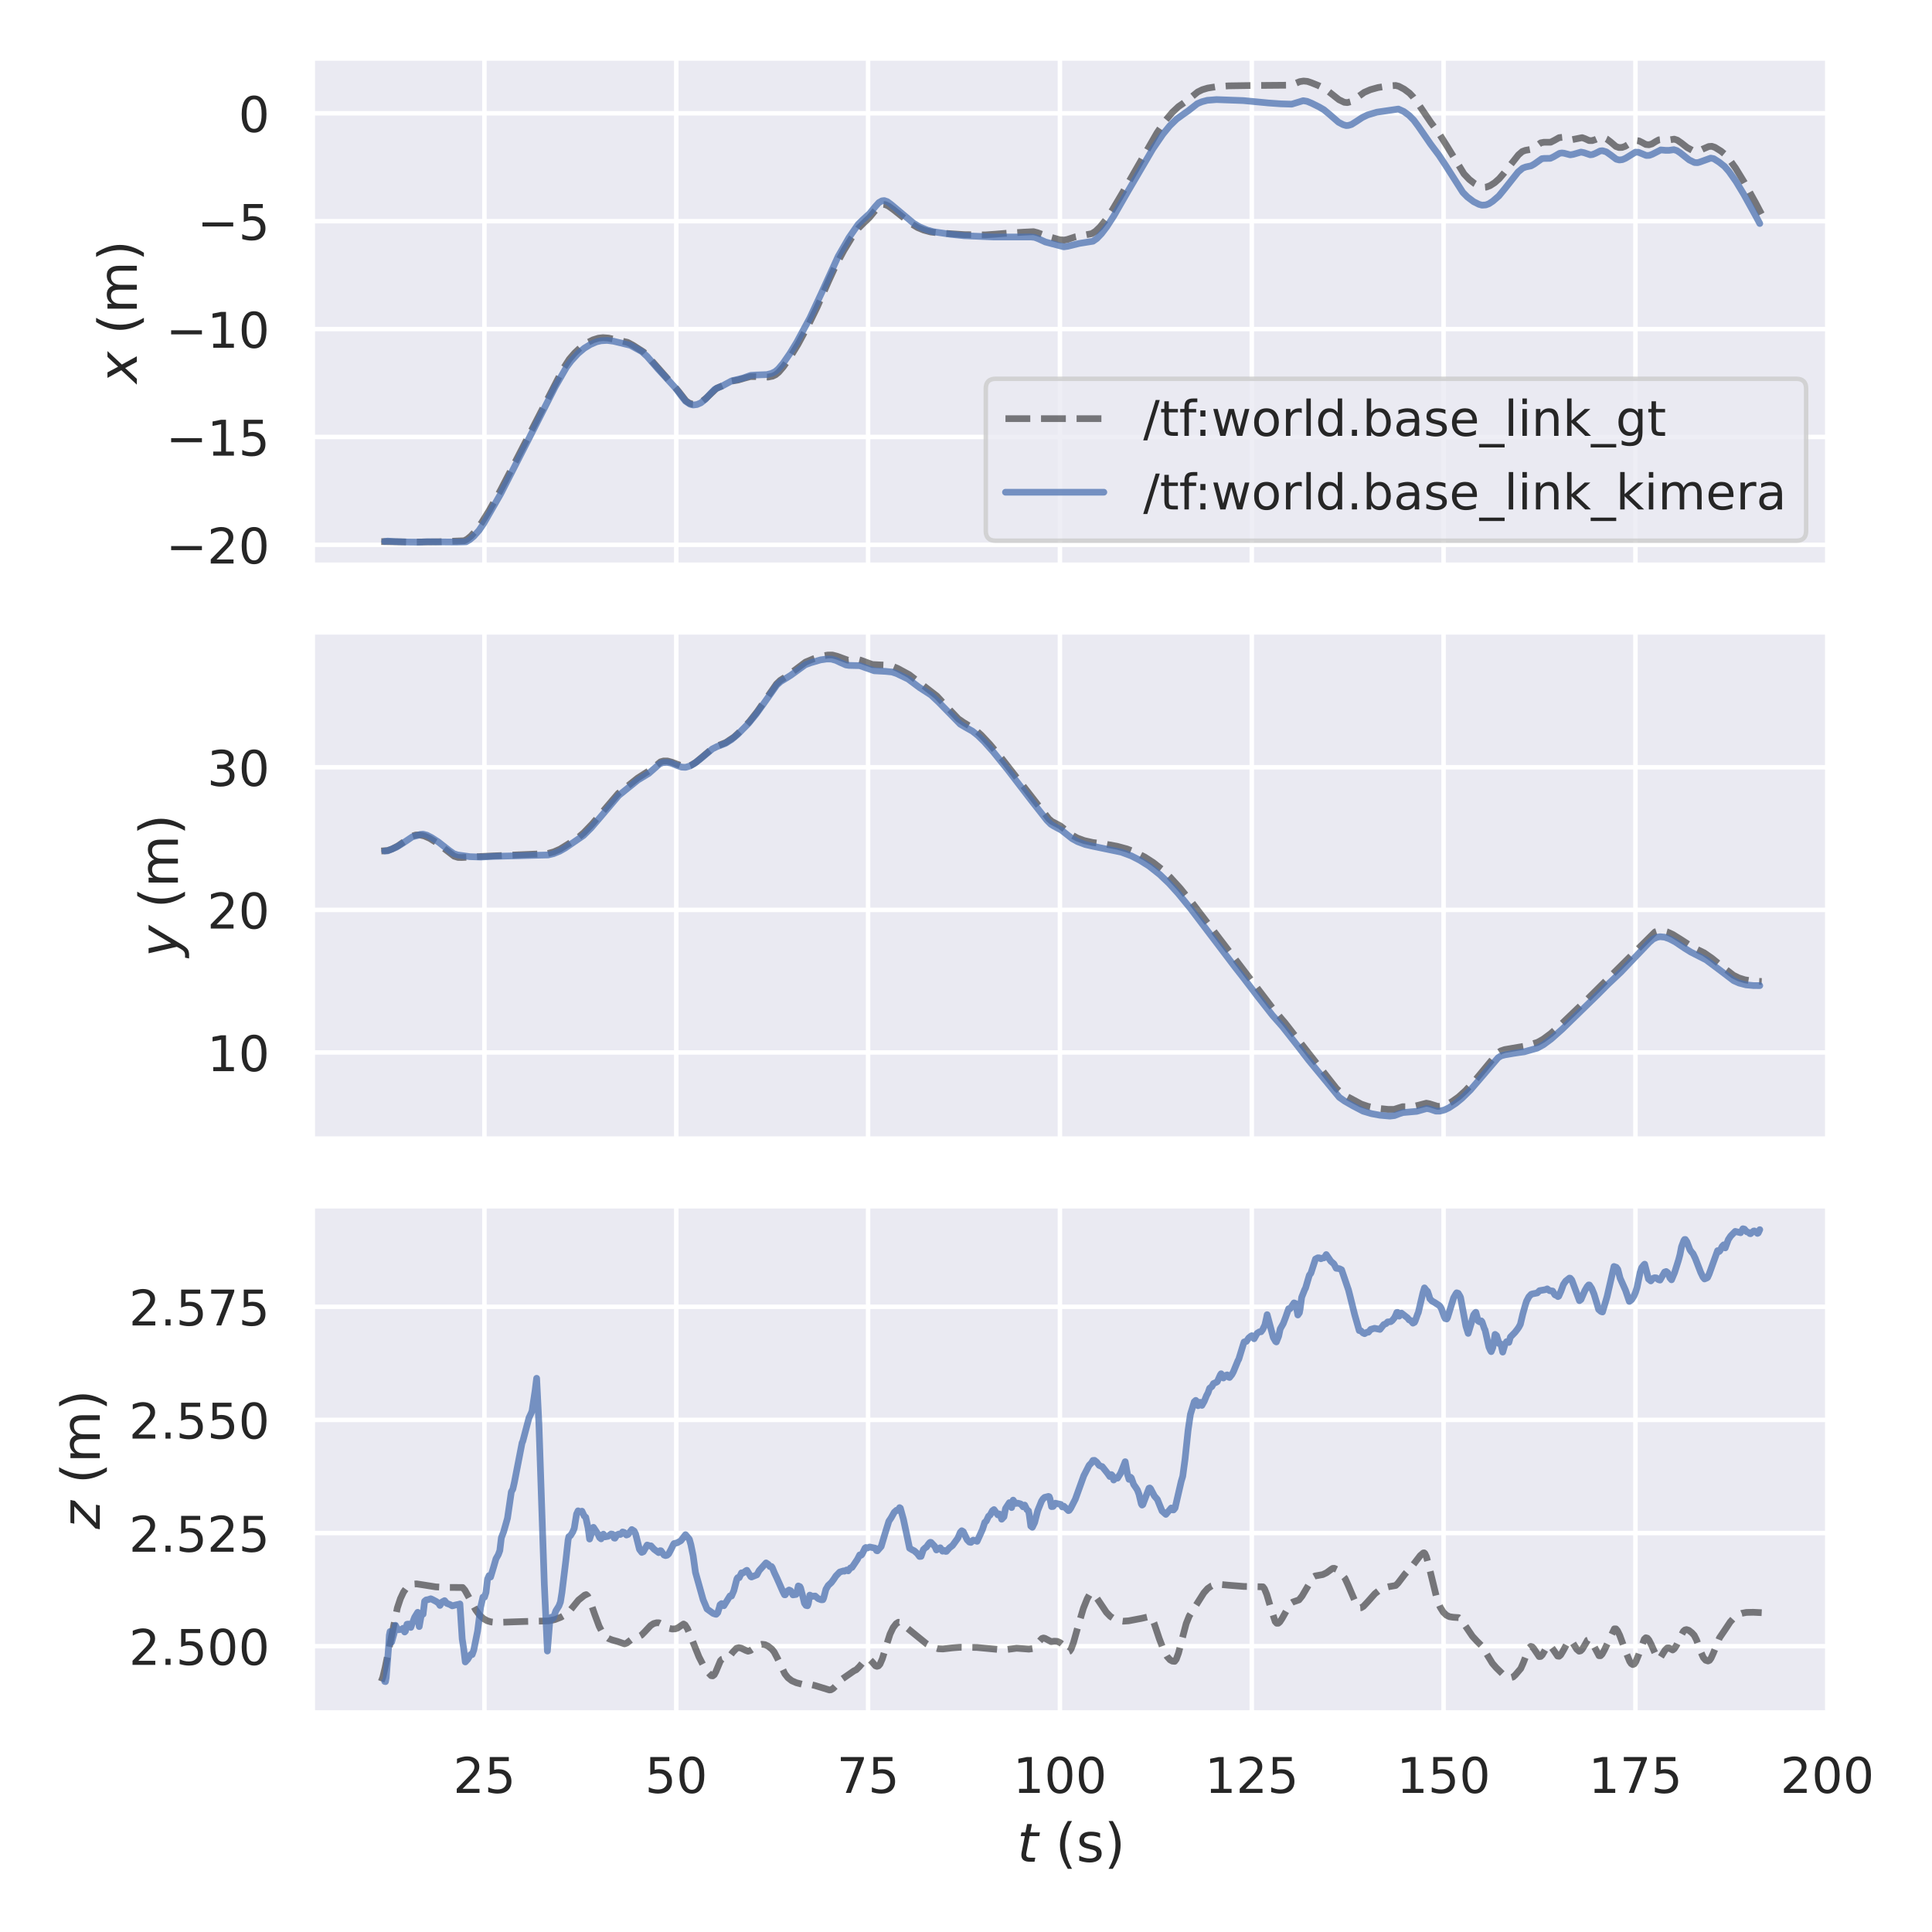 <?xml version="1.0" encoding="utf-8" standalone="no"?>
<!DOCTYPE svg PUBLIC "-//W3C//DTD SVG 1.1//EN"
  "http://www.w3.org/Graphics/SVG/1.1/DTD/svg11.dtd">
<!-- Created with matplotlib (https://matplotlib.org/) -->
<svg height="432pt" version="1.1" viewBox="0 0 432 432" width="432pt" xmlns="http://www.w3.org/2000/svg" xmlns:xlink="http://www.w3.org/1999/xlink">
 <defs>
  <style type="text/css">*{stroke-linecap:butt;stroke-linejoin:round;}</style>
 </defs>
 <g id="figure_1">
  <g id="patch_1">
   <path d="M 0 432 
L 432 432 
L 432 0 
L 0 0 
z
" style="fill:#ffffff;"/>
  </g>
  <g id="axes_1">
   <g id="patch_2">
    <path d="M 69.817 126.403 
L 409.354 126.403 
L 409.354 12.96 
L 69.817 12.96 
z
" style="fill:#eaeaf2;"/>
   </g>
   <g id="matplotlib.axis_1">
    <g id="xtick_1">
     <g id="line2d_1">
      <path clip-path="url(#pb0c89a7fb9)" d="M 108.32 126.403 
L 108.32 12.96 
" style="fill:none;stroke:#ffffff;stroke-linecap:round;"/>
     </g>
    </g>
    <g id="xtick_2">
     <g id="line2d_2">
      <path clip-path="url(#pb0c89a7fb9)" d="M 151.214 126.403 
L 151.214 12.96 
" style="fill:none;stroke:#ffffff;stroke-linecap:round;"/>
     </g>
    </g>
    <g id="xtick_3">
     <g id="line2d_3">
      <path clip-path="url(#pb0c89a7fb9)" d="M 194.109 126.403 
L 194.109 12.96 
" style="fill:none;stroke:#ffffff;stroke-linecap:round;"/>
     </g>
    </g>
    <g id="xtick_4">
     <g id="line2d_4">
      <path clip-path="url(#pb0c89a7fb9)" d="M 237.003 126.403 
L 237.003 12.96 
" style="fill:none;stroke:#ffffff;stroke-linecap:round;"/>
     </g>
    </g>
    <g id="xtick_5">
     <g id="line2d_5">
      <path clip-path="url(#pb0c89a7fb9)" d="M 279.898 126.403 
L 279.898 12.96 
" style="fill:none;stroke:#ffffff;stroke-linecap:round;"/>
     </g>
    </g>
    <g id="xtick_6">
     <g id="line2d_6">
      <path clip-path="url(#pb0c89a7fb9)" d="M 322.792 126.403 
L 322.792 12.96 
" style="fill:none;stroke:#ffffff;stroke-linecap:round;"/>
     </g>
    </g>
    <g id="xtick_7">
     <g id="line2d_7">
      <path clip-path="url(#pb0c89a7fb9)" d="M 365.687 126.403 
L 365.687 12.96 
" style="fill:none;stroke:#ffffff;stroke-linecap:round;"/>
     </g>
    </g>
    <g id="xtick_8">
     <g id="line2d_8">
      <path clip-path="url(#pb0c89a7fb9)" d="M 408.582 126.403 
L 408.582 12.96 
" style="fill:none;stroke:#ffffff;stroke-linecap:round;"/>
     </g>
    </g>
   </g>
   <g id="matplotlib.axis_2">
    <g id="ytick_1">
     <g id="line2d_9">
      <path clip-path="url(#pb0c89a7fb9)" d="M 69.817 121.824 
L 409.354 121.824 
" style="fill:none;stroke:#ffffff;stroke-linecap:round;"/>
     </g>
     <g id="text_1">
      <!-- −20 -->
      <g style="fill:#262626;" transform="translate(37.102 126.004)scale(0.11 -0.11)">
       <defs>
        <path d="M 10.594 35.5 
L 73.188 35.5 
L 73.188 27.203 
L 10.594 27.203 
z
" id="DejaVuSans-8722"/>
        <path d="M 19.188 8.297 
L 53.609 8.297 
L 53.609 0 
L 7.328 0 
L 7.328 8.297 
Q 12.938 14.109 22.625 23.891 
Q 32.328 33.688 34.812 36.531 
Q 39.547 41.844 41.422 45.531 
Q 43.312 49.219 43.312 52.781 
Q 43.312 58.594 39.234 62.25 
Q 35.156 65.922 28.609 65.922 
Q 23.969 65.922 18.812 64.312 
Q 13.672 62.703 7.812 59.422 
L 7.812 69.391 
Q 13.766 71.781 18.938 73 
Q 24.125 74.219 28.422 74.219 
Q 39.75 74.219 46.484 68.547 
Q 53.219 62.891 53.219 53.422 
Q 53.219 48.922 51.531 44.891 
Q 49.859 40.875 45.406 35.406 
Q 44.188 33.984 37.641 27.219 
Q 31.109 20.453 19.188 8.297 
z
" id="DejaVuSans-50"/>
        <path d="M 31.781 66.406 
Q 24.172 66.406 20.328 58.906 
Q 16.5 51.422 16.5 36.375 
Q 16.5 21.391 20.328 13.891 
Q 24.172 6.391 31.781 6.391 
Q 39.453 6.391 43.281 13.891 
Q 47.125 21.391 47.125 36.375 
Q 47.125 51.422 43.281 58.906 
Q 39.453 66.406 31.781 66.406 
z
M 31.781 74.219 
Q 44.047 74.219 50.516 64.516 
Q 56.984 54.828 56.984 36.375 
Q 56.984 17.969 50.516 8.266 
Q 44.047 -1.422 31.781 -1.422 
Q 19.531 -1.422 13.062 8.266 
Q 6.594 17.969 6.594 36.375 
Q 6.594 54.828 13.062 64.516 
Q 19.531 74.219 31.781 74.219 
z
" id="DejaVuSans-48"/>
       </defs>
       <use xlink:href="#DejaVuSans-8722"/>
       <use x="83.789" xlink:href="#DejaVuSans-50"/>
       <use x="147.412" xlink:href="#DejaVuSans-48"/>
      </g>
     </g>
    </g>
    <g id="ytick_2">
     <g id="line2d_10">
      <path clip-path="url(#pb0c89a7fb9)" d="M 69.817 97.702 
L 409.354 97.702 
" style="fill:none;stroke:#ffffff;stroke-linecap:round;"/>
     </g>
     <g id="text_2">
      <!-- −15 -->
      <g style="fill:#262626;" transform="translate(37.102 101.881)scale(0.11 -0.11)">
       <defs>
        <path d="M 12.406 8.297 
L 28.516 8.297 
L 28.516 63.922 
L 10.984 60.406 
L 10.984 69.391 
L 28.422 72.906 
L 38.281 72.906 
L 38.281 8.297 
L 54.391 8.297 
L 54.391 0 
L 12.406 0 
z
" id="DejaVuSans-49"/>
        <path d="M 10.797 72.906 
L 49.516 72.906 
L 49.516 64.594 
L 19.828 64.594 
L 19.828 46.734 
Q 21.969 47.469 24.109 47.828 
Q 26.266 48.188 28.422 48.188 
Q 40.625 48.188 47.75 41.5 
Q 54.891 34.812 54.891 23.391 
Q 54.891 11.625 47.562 5.094 
Q 40.234 -1.422 26.906 -1.422 
Q 22.312 -1.422 17.547 -0.641 
Q 12.797 0.141 7.719 1.703 
L 7.719 11.625 
Q 12.109 9.234 16.797 8.062 
Q 21.484 6.891 26.703 6.891 
Q 35.156 6.891 40.078 11.328 
Q 45.016 15.766 45.016 23.391 
Q 45.016 31 40.078 35.438 
Q 35.156 39.891 26.703 39.891 
Q 22.75 39.891 18.812 39.016 
Q 14.891 38.141 10.797 36.281 
z
" id="DejaVuSans-53"/>
       </defs>
       <use xlink:href="#DejaVuSans-8722"/>
       <use x="83.789" xlink:href="#DejaVuSans-49"/>
       <use x="147.412" xlink:href="#DejaVuSans-53"/>
      </g>
     </g>
    </g>
    <g id="ytick_3">
     <g id="line2d_11">
      <path clip-path="url(#pb0c89a7fb9)" d="M 69.817 73.579 
L 409.354 73.579 
" style="fill:none;stroke:#ffffff;stroke-linecap:round;"/>
     </g>
     <g id="text_3">
      <!-- −10 -->
      <g style="fill:#262626;" transform="translate(37.102 77.758)scale(0.11 -0.11)">
       <use xlink:href="#DejaVuSans-8722"/>
       <use x="83.789" xlink:href="#DejaVuSans-49"/>
       <use x="147.412" xlink:href="#DejaVuSans-48"/>
      </g>
     </g>
    </g>
    <g id="ytick_4">
     <g id="line2d_12">
      <path clip-path="url(#pb0c89a7fb9)" d="M 69.817 49.456 
L 409.354 49.456 
" style="fill:none;stroke:#ffffff;stroke-linecap:round;"/>
     </g>
     <g id="text_4">
      <!-- −5 -->
      <g style="fill:#262626;" transform="translate(44.101 53.635)scale(0.11 -0.11)">
       <use xlink:href="#DejaVuSans-8722"/>
       <use x="83.789" xlink:href="#DejaVuSans-53"/>
      </g>
     </g>
    </g>
    <g id="ytick_5">
     <g id="line2d_13">
      <path clip-path="url(#pb0c89a7fb9)" d="M 69.817 25.333 
L 409.354 25.333 
" style="fill:none;stroke:#ffffff;stroke-linecap:round;"/>
     </g>
     <g id="text_5">
      <!-- 0 -->
      <g style="fill:#262626;" transform="translate(53.319 29.512)scale(0.11 -0.11)">
       <use xlink:href="#DejaVuSans-48"/>
      </g>
     </g>
    </g>
    <g id="text_6">
     <!-- $x$ (m) -->
     <g style="fill:#262626;" transform="translate(30.607 85.701)rotate(-90)scale(0.12 -0.12)">
      <defs>
       <path d="M 60.016 54.688 
L 34.906 27.875 
L 50.297 0 
L 39.984 0 
L 28.422 21.688 
L 8.297 0 
L -2.594 0 
L 24.312 28.812 
L 10.016 54.688 
L 20.312 54.688 
L 30.812 34.906 
L 49.125 54.688 
z
" id="DejaVuSans-Oblique-120"/>
       <path id="DejaVuSans-32"/>
       <path d="M 31 75.875 
Q 24.469 64.656 21.281 53.656 
Q 18.109 42.672 18.109 31.391 
Q 18.109 20.125 21.312 9.062 
Q 24.516 -2 31 -13.188 
L 23.188 -13.188 
Q 15.875 -1.703 12.234 9.375 
Q 8.594 20.453 8.594 31.391 
Q 8.594 42.281 12.203 53.312 
Q 15.828 64.359 23.188 75.875 
z
" id="DejaVuSans-40"/>
       <path d="M 52 44.188 
Q 55.375 50.25 60.062 53.125 
Q 64.75 56 71.094 56 
Q 79.641 56 84.281 50.016 
Q 88.922 44.047 88.922 33.016 
L 88.922 0 
L 79.891 0 
L 79.891 32.719 
Q 79.891 40.578 77.094 44.375 
Q 74.312 48.188 68.609 48.188 
Q 61.625 48.188 57.562 43.547 
Q 53.516 38.922 53.516 30.906 
L 53.516 0 
L 44.484 0 
L 44.484 32.719 
Q 44.484 40.625 41.703 44.406 
Q 38.922 48.188 33.109 48.188 
Q 26.219 48.188 22.156 43.531 
Q 18.109 38.875 18.109 30.906 
L 18.109 0 
L 9.078 0 
L 9.078 54.688 
L 18.109 54.688 
L 18.109 46.188 
Q 21.188 51.219 25.484 53.609 
Q 29.781 56 35.688 56 
Q 41.656 56 45.828 52.969 
Q 50 49.953 52 44.188 
z
" id="DejaVuSans-109"/>
       <path d="M 8.016 75.875 
L 15.828 75.875 
Q 23.141 64.359 26.781 53.312 
Q 30.422 42.281 30.422 31.391 
Q 30.422 20.453 26.781 9.375 
Q 23.141 -1.703 15.828 -13.188 
L 8.016 -13.188 
Q 14.5 -2 17.703 9.062 
Q 20.906 20.125 20.906 31.391 
Q 20.906 42.672 17.703 53.656 
Q 14.5 64.656 8.016 75.875 
z
" id="DejaVuSans-41"/>
      </defs>
      <use transform="translate(0 0.125)" xlink:href="#DejaVuSans-Oblique-120"/>
      <use transform="translate(59.18 0.125)" xlink:href="#DejaVuSans-32"/>
      <use transform="translate(90.967 0.125)" xlink:href="#DejaVuSans-40"/>
      <use transform="translate(129.98 0.125)" xlink:href="#DejaVuSans-109"/>
      <use transform="translate(227.393 0.125)" xlink:href="#DejaVuSans-41"/>
     </g>
    </g>
   </g>
   <g id="line2d_14">
    <path clip-path="url(#pb0c89a7fb9)" d="M 85.251 121.095 
L 92.629 121.206 
L 98.119 121.143 
L 103.781 120.917 
L 104.468 120.558 
L 105.326 119.852 
L 106.355 118.709 
L 107.728 116.819 
L 109.443 114.059 
L 111.846 109.757 
L 115.62 102.496 
L 125.915 82.469 
L 127.288 80.332 
L 128.489 78.939 
L 129.861 77.648 
L 131.234 76.679 
L 132.607 75.99 
L 133.808 75.617 
L 134.837 75.501 
L 136.038 75.594 
L 138.097 76.044 
L 140.328 76.553 
L 141.529 77.192 
L 143.931 78.729 
L 145.132 79.996 
L 150.108 85.627 
L 151.652 87.416 
L 153.368 89.619 
L 154.054 90.106 
L 154.74 90.345 
L 155.426 90.374 
L 156.113 90.215 
L 156.971 89.774 
L 158 88.936 
L 160.231 86.823 
L 161.603 86.243 
L 163.319 85.261 
L 165.035 84.977 
L 166.579 84.525 
L 167.78 84.204 
L 168.981 84.201 
L 171.726 84.313 
L 172.756 84.114 
L 173.442 83.782 
L 174.128 83.215 
L 175.158 82.016 
L 176.702 79.826 
L 178.418 77.009 
L 180.82 72.556 
L 182.707 68.688 
L 185.281 62.85 
L 186.825 59.476 
L 188.713 55.968 
L 190.428 53.17 
L 191.973 50.994 
L 193.002 49.971 
L 194.375 48.67 
L 195.404 47.418 
L 196.434 46.222 
L 196.948 45.85 
L 197.463 45.704 
L 197.978 45.757 
L 198.664 46.077 
L 199.694 46.809 
L 203.64 49.945 
L 205.184 50.887 
L 206.557 51.451 
L 208.101 51.866 
L 209.817 52.078 
L 215.65 52.467 
L 220.283 52.526 
L 222.514 52.367 
L 225.43 52.123 
L 228.862 51.915 
L 231.092 51.803 
L 231.95 52.023 
L 234.352 52.892 
L 235.553 53.211 
L 236.926 53.611 
L 237.956 53.683 
L 238.642 53.552 
L 240.529 52.934 
L 242.588 52.549 
L 244.132 52.247 
L 244.99 51.7 
L 246.02 50.703 
L 247.221 49.194 
L 248.765 46.888 
L 250.996 43.12 
L 258.717 29.693 
L 260.604 26.949 
L 262.148 25.11 
L 263.521 23.828 
L 264.722 22.994 
L 265.923 22.096 
L 267.81 20.565 
L 268.84 20.056 
L 270.041 19.696 
L 271.928 19.392 
L 274.673 19.197 
L 279.306 19.126 
L 288.743 19.047 
L 289.772 18.606 
L 290.63 18.251 
L 291.488 18.117 
L 292.346 18.2 
L 293.204 18.49 
L 294.748 19.11 
L 295.949 19.684 
L 297.15 20.526 
L 299.381 22.288 
L 300.582 22.873 
L 301.268 22.941 
L 301.954 22.756 
L 302.812 22.25 
L 305.043 20.653 
L 306.415 20.054 
L 308.131 19.575 
L 310.19 19.242 
L 312.077 19.113 
L 312.764 19.288 
L 313.965 19.928 
L 315.166 20.821 
L 316.024 21.732 
L 317.225 23.383 
L 319.97 27.428 
L 321.686 29.72 
L 323.573 32.707 
L 327.348 38.876 
L 328.549 40.134 
L 329.75 41.065 
L 330.951 41.731 
L 331.637 41.895 
L 332.324 41.837 
L 333.181 41.514 
L 334.211 40.858 
L 335.24 39.944 
L 336.27 38.74 
L 339.53 34.622 
L 340.388 33.879 
L 341.074 33.622 
L 342.447 33.379 
L 343.133 32.958 
L 344.506 31.947 
L 345.192 31.811 
L 346.736 31.8 
L 347.594 31.364 
L 348.624 30.78 
L 349.31 30.711 
L 349.996 30.886 
L 351.026 31.229 
L 351.54 31.227 
L 353.771 30.778 
L 354.457 31.026 
L 355.315 31.428 
L 356.001 31.442 
L 356.688 31.224 
L 357.889 30.702 
L 358.575 30.764 
L 359.261 31.072 
L 360.119 31.726 
L 361.32 32.753 
L 362.007 32.99 
L 362.693 32.964 
L 363.379 32.727 
L 364.237 32.194 
L 365.267 31.533 
L 365.781 31.41 
L 366.468 31.504 
L 367.154 31.836 
L 368.012 32.306 
L 368.698 32.371 
L 369.384 32.176 
L 370.242 31.635 
L 370.929 31.267 
L 371.615 31.196 
L 373.159 31.303 
L 374.36 31.11 
L 375.047 31.337 
L 375.904 31.928 
L 377.277 33.004 
L 378.478 33.652 
L 379.164 33.855 
L 379.851 33.77 
L 380.709 33.351 
L 382.081 32.759 
L 382.768 32.715 
L 383.454 32.943 
L 384.827 33.797 
L 385.684 34.509 
L 386.714 35.68 
L 388.086 37.601 
L 389.974 40.678 
L 392.548 45.34 
L 393.92 47.949 
L 393.92 47.949 
" style="fill:none;stroke:#000000;stroke-dasharray:5.55,2.4;stroke-dashoffset:0;stroke-opacity:0.5;stroke-width:1.5;"/>
   </g>
   <g id="line2d_15">
    <path clip-path="url(#pb0c89a7fb9)" d="M 86.023 121.073 
L 86.709 120.991 
L 88.082 121.094 
L 91.342 121.204 
L 93.744 121.229 
L 95.288 121.142 
L 101.98 121.207 
L 104.21 121.152 
L 105.068 120.645 
L 105.926 119.923 
L 107.127 118.57 
L 108.156 117.043 
L 111.931 110.47 
L 118.28 98.026 
L 124.113 86.541 
L 126.687 82.068 
L 127.716 80.696 
L 129.261 79.022 
L 130.633 77.873 
L 132.006 77.029 
L 133.378 76.434 
L 134.408 76.194 
L 135.781 76.113 
L 137.153 76.29 
L 140.928 77.197 
L 143.502 78.602 
L 144.703 79.71 
L 147.105 82.476 
L 148.649 84.15 
L 151.051 86.777 
L 152.252 88.387 
L 153.282 89.698 
L 154.311 90.384 
L 154.997 90.56 
L 155.855 90.45 
L 156.713 90.077 
L 157.743 89.252 
L 158.944 87.93 
L 159.802 87.068 
L 160.488 86.719 
L 161.517 86.289 
L 163.576 85.179 
L 166.15 84.542 
L 167.866 83.926 
L 169.067 83.846 
L 171.469 83.759 
L 172.498 83.503 
L 173.356 83.082 
L 174.043 82.494 
L 175.072 81.283 
L 176.616 79.055 
L 178.16 76.519 
L 181.077 71.122 
L 183.651 65.601 
L 187.426 57.307 
L 189.828 53.138 
L 191.887 50.167 
L 192.916 49.149 
L 194.46 47.739 
L 195.661 46.258 
L 196.519 45.297 
L 197.206 44.911 
L 197.72 44.851 
L 198.407 45.088 
L 199.265 45.721 
L 204.24 49.894 
L 205.613 50.724 
L 207.329 51.439 
L 208.701 51.818 
L 212.476 52.377 
L 215.564 52.703 
L 222.256 52.991 
L 226.889 52.993 
L 230.492 52.986 
L 231.35 53.072 
L 232.208 53.398 
L 233.752 54.107 
L 237.87 55.19 
L 238.727 55.071 
L 241.301 54.436 
L 244.39 53.94 
L 245.247 53.344 
L 246.277 52.278 
L 247.478 50.701 
L 249.022 48.321 
L 252.282 42.654 
L 257.773 33.294 
L 260.003 30.032 
L 261.547 28.146 
L 263.092 26.638 
L 264.464 25.637 
L 265.665 24.798 
L 267.724 23.183 
L 268.754 22.749 
L 269.955 22.43 
L 272.014 22.268 
L 278.019 22.488 
L 283.681 23.029 
L 286.426 23.219 
L 288.828 23.291 
L 291.402 22.512 
L 292.26 22.657 
L 293.289 23.08 
L 295.005 23.937 
L 296.035 24.546 
L 297.236 25.541 
L 299.295 27.329 
L 300.324 27.875 
L 301.01 28.078 
L 301.525 28.039 
L 302.211 27.829 
L 303.241 27.18 
L 304.614 26.275 
L 305.815 25.696 
L 307.874 25.083 
L 312.678 24.384 
L 313.879 24.925 
L 315.08 25.806 
L 316.109 26.854 
L 317.139 28.239 
L 319.884 32.221 
L 321.771 34.737 
L 323.316 37.086 
L 327.09 43.009 
L 328.12 44.052 
L 329.492 45.087 
L 330.693 45.69 
L 331.38 45.877 
L 332.238 45.82 
L 332.924 45.561 
L 333.782 44.997 
L 335.154 43.811 
L 336.527 42.137 
L 339.444 38.458 
L 340.473 37.597 
L 341.16 37.339 
L 342.361 37.082 
L 343.047 36.697 
L 344.763 35.483 
L 345.278 35.428 
L 346.65 35.408 
L 347.337 35.088 
L 348.709 34.286 
L 349.224 34.203 
L 349.739 34.262 
L 351.111 34.623 
L 351.798 34.507 
L 353.513 34.007 
L 354.2 34.148 
L 355.572 34.611 
L 356.087 34.553 
L 356.773 34.274 
L 357.803 33.753 
L 358.318 33.7 
L 359.175 33.96 
L 360.205 34.686 
L 361.406 35.601 
L 362.092 35.773 
L 362.779 35.688 
L 363.465 35.398 
L 365.695 34.022 
L 366.382 34.056 
L 367.24 34.405 
L 368.097 34.762 
L 368.784 34.741 
L 369.47 34.487 
L 371.357 33.52 
L 372.387 33.612 
L 373.245 33.612 
L 374.274 33.465 
L 374.961 33.678 
L 375.647 34.128 
L 377.706 35.759 
L 378.907 36.344 
L 379.593 36.374 
L 380.108 36.223 
L 382.51 35.357 
L 383.196 35.481 
L 384.397 36.25 
L 385.598 37.197 
L 386.628 38.382 
L 388.172 40.568 
L 389.888 43.409 
L 392.633 48.367 
L 393.491 49.98 
L 393.491 49.98 
" style="fill:none;stroke:#4c72b0;stroke-linecap:round;stroke-opacity:0.75;stroke-width:1.5;"/>
   </g>
   <g id="patch_3">
    <path d="M 69.817 126.403 
L 69.817 12.96 
" style="fill:none;stroke:#ffffff;stroke-linecap:square;stroke-linejoin:miter;stroke-width:1.25;"/>
   </g>
   <g id="patch_4">
    <path d="M 409.354 126.403 
L 409.354 12.96 
" style="fill:none;stroke:#ffffff;stroke-linecap:square;stroke-linejoin:miter;stroke-width:1.25;"/>
   </g>
   <g id="patch_5">
    <path d="M 69.817 126.403 
L 409.354 126.403 
" style="fill:none;stroke:#ffffff;stroke-linecap:square;stroke-linejoin:miter;stroke-width:1.25;"/>
   </g>
   <g id="patch_6">
    <path d="M 69.817 12.96 
L 409.354 12.96 
" style="fill:none;stroke:#ffffff;stroke-linecap:square;stroke-linejoin:miter;stroke-width:1.25;"/>
   </g>
   <g id="legend_1">
    <g id="patch_7">
     <path d="M 222.625 120.903 
L 401.654 120.903 
Q 403.854 120.903 403.854 118.703 
L 403.854 86.899 
Q 403.854 84.699 401.654 84.699 
L 222.625 84.699 
Q 220.425 84.699 220.425 86.899 
L 220.425 118.703 
Q 220.425 120.903 222.625 120.903 
z
" style="fill:#eaeaf2;opacity:0.8;stroke:#cccccc;stroke-linejoin:miter;"/>
    </g>
    <g id="line2d_16">
     <path d="M 224.825 93.607 
L 246.825 93.607 
" style="fill:none;stroke:#000000;stroke-dasharray:5.55,2.4;stroke-dashoffset:0;stroke-opacity:0.5;stroke-width:1.5;"/>
    </g>
    <g id="line2d_17"/>
    <g id="text_7">
     <!-- /tf:world.base_link_gt -->
     <g style="fill:#262626;" transform="translate(255.625 97.457)scale(0.11 -0.11)">
      <defs>
       <path d="M 25.391 72.906 
L 33.688 72.906 
L 8.297 -9.281 
L 0 -9.281 
z
" id="DejaVuSans-47"/>
       <path d="M 18.312 70.219 
L 18.312 54.688 
L 36.812 54.688 
L 36.812 47.703 
L 18.312 47.703 
L 18.312 18.016 
Q 18.312 11.328 20.141 9.422 
Q 21.969 7.516 27.594 7.516 
L 36.812 7.516 
L 36.812 0 
L 27.594 0 
Q 17.188 0 13.234 3.875 
Q 9.281 7.766 9.281 18.016 
L 9.281 47.703 
L 2.688 47.703 
L 2.688 54.688 
L 9.281 54.688 
L 9.281 70.219 
z
" id="DejaVuSans-116"/>
       <path d="M 37.109 75.984 
L 37.109 68.5 
L 28.516 68.5 
Q 23.688 68.5 21.797 66.547 
Q 19.922 64.594 19.922 59.516 
L 19.922 54.688 
L 34.719 54.688 
L 34.719 47.703 
L 19.922 47.703 
L 19.922 0 
L 10.891 0 
L 10.891 47.703 
L 2.297 47.703 
L 2.297 54.688 
L 10.891 54.688 
L 10.891 58.5 
Q 10.891 67.625 15.141 71.797 
Q 19.391 75.984 28.609 75.984 
z
" id="DejaVuSans-102"/>
       <path d="M 11.719 12.406 
L 22.016 12.406 
L 22.016 0 
L 11.719 0 
z
M 11.719 51.703 
L 22.016 51.703 
L 22.016 39.312 
L 11.719 39.312 
z
" id="DejaVuSans-58"/>
       <path d="M 4.203 54.688 
L 13.188 54.688 
L 24.422 12.016 
L 35.594 54.688 
L 46.188 54.688 
L 57.422 12.016 
L 68.609 54.688 
L 77.594 54.688 
L 63.281 0 
L 52.688 0 
L 40.922 44.828 
L 29.109 0 
L 18.5 0 
z
" id="DejaVuSans-119"/>
       <path d="M 30.609 48.391 
Q 23.391 48.391 19.188 42.75 
Q 14.984 37.109 14.984 27.297 
Q 14.984 17.484 19.156 11.844 
Q 23.344 6.203 30.609 6.203 
Q 37.797 6.203 41.984 11.859 
Q 46.188 17.531 46.188 27.297 
Q 46.188 37.016 41.984 42.703 
Q 37.797 48.391 30.609 48.391 
z
M 30.609 56 
Q 42.328 56 49.016 48.375 
Q 55.719 40.766 55.719 27.297 
Q 55.719 13.875 49.016 6.219 
Q 42.328 -1.422 30.609 -1.422 
Q 18.844 -1.422 12.172 6.219 
Q 5.516 13.875 5.516 27.297 
Q 5.516 40.766 12.172 48.375 
Q 18.844 56 30.609 56 
z
" id="DejaVuSans-111"/>
       <path d="M 41.109 46.297 
Q 39.594 47.172 37.812 47.578 
Q 36.031 48 33.891 48 
Q 26.266 48 22.188 43.047 
Q 18.109 38.094 18.109 28.812 
L 18.109 0 
L 9.078 0 
L 9.078 54.688 
L 18.109 54.688 
L 18.109 46.188 
Q 20.953 51.172 25.484 53.578 
Q 30.031 56 36.531 56 
Q 37.453 56 38.578 55.875 
Q 39.703 55.766 41.062 55.516 
z
" id="DejaVuSans-114"/>
       <path d="M 9.422 75.984 
L 18.406 75.984 
L 18.406 0 
L 9.422 0 
z
" id="DejaVuSans-108"/>
       <path d="M 45.406 46.391 
L 45.406 75.984 
L 54.391 75.984 
L 54.391 0 
L 45.406 0 
L 45.406 8.203 
Q 42.578 3.328 38.25 0.953 
Q 33.938 -1.422 27.875 -1.422 
Q 17.969 -1.422 11.734 6.484 
Q 5.516 14.406 5.516 27.297 
Q 5.516 40.188 11.734 48.094 
Q 17.969 56 27.875 56 
Q 33.938 56 38.25 53.625 
Q 42.578 51.266 45.406 46.391 
z
M 14.797 27.297 
Q 14.797 17.391 18.875 11.75 
Q 22.953 6.109 30.078 6.109 
Q 37.203 6.109 41.297 11.75 
Q 45.406 17.391 45.406 27.297 
Q 45.406 37.203 41.297 42.844 
Q 37.203 48.484 30.078 48.484 
Q 22.953 48.484 18.875 42.844 
Q 14.797 37.203 14.797 27.297 
z
" id="DejaVuSans-100"/>
       <path d="M 10.688 12.406 
L 21 12.406 
L 21 0 
L 10.688 0 
z
" id="DejaVuSans-46"/>
       <path d="M 48.688 27.297 
Q 48.688 37.203 44.609 42.844 
Q 40.531 48.484 33.406 48.484 
Q 26.266 48.484 22.188 42.844 
Q 18.109 37.203 18.109 27.297 
Q 18.109 17.391 22.188 11.75 
Q 26.266 6.109 33.406 6.109 
Q 40.531 6.109 44.609 11.75 
Q 48.688 17.391 48.688 27.297 
z
M 18.109 46.391 
Q 20.953 51.266 25.266 53.625 
Q 29.594 56 35.594 56 
Q 45.562 56 51.781 48.094 
Q 58.016 40.188 58.016 27.297 
Q 58.016 14.406 51.781 6.484 
Q 45.562 -1.422 35.594 -1.422 
Q 29.594 -1.422 25.266 0.953 
Q 20.953 3.328 18.109 8.203 
L 18.109 0 
L 9.078 0 
L 9.078 75.984 
L 18.109 75.984 
z
" id="DejaVuSans-98"/>
       <path d="M 34.281 27.484 
Q 23.391 27.484 19.188 25 
Q 14.984 22.516 14.984 16.5 
Q 14.984 11.719 18.141 8.906 
Q 21.297 6.109 26.703 6.109 
Q 34.188 6.109 38.703 11.406 
Q 43.219 16.703 43.219 25.484 
L 43.219 27.484 
z
M 52.203 31.203 
L 52.203 0 
L 43.219 0 
L 43.219 8.297 
Q 40.141 3.328 35.547 0.953 
Q 30.953 -1.422 24.312 -1.422 
Q 15.922 -1.422 10.953 3.297 
Q 6 8.016 6 15.922 
Q 6 25.141 12.172 29.828 
Q 18.359 34.516 30.609 34.516 
L 43.219 34.516 
L 43.219 35.406 
Q 43.219 41.609 39.141 45 
Q 35.062 48.391 27.688 48.391 
Q 23 48.391 18.547 47.266 
Q 14.109 46.141 10.016 43.891 
L 10.016 52.203 
Q 14.938 54.109 19.578 55.047 
Q 24.219 56 28.609 56 
Q 40.484 56 46.344 49.844 
Q 52.203 43.703 52.203 31.203 
z
" id="DejaVuSans-97"/>
       <path d="M 44.281 53.078 
L 44.281 44.578 
Q 40.484 46.531 36.375 47.5 
Q 32.281 48.484 27.875 48.484 
Q 21.188 48.484 17.844 46.438 
Q 14.5 44.391 14.5 40.281 
Q 14.5 37.156 16.891 35.375 
Q 19.281 33.594 26.516 31.984 
L 29.594 31.297 
Q 39.156 29.25 43.188 25.516 
Q 47.219 21.781 47.219 15.094 
Q 47.219 7.469 41.188 3.016 
Q 35.156 -1.422 24.609 -1.422 
Q 20.219 -1.422 15.453 -0.562 
Q 10.688 0.297 5.422 2 
L 5.422 11.281 
Q 10.406 8.688 15.234 7.391 
Q 20.062 6.109 24.812 6.109 
Q 31.156 6.109 34.562 8.281 
Q 37.984 10.453 37.984 14.406 
Q 37.984 18.062 35.516 20.016 
Q 33.062 21.969 24.703 23.781 
L 21.578 24.516 
Q 13.234 26.266 9.516 29.906 
Q 5.812 33.547 5.812 39.891 
Q 5.812 47.609 11.281 51.797 
Q 16.75 56 26.812 56 
Q 31.781 56 36.172 55.266 
Q 40.578 54.547 44.281 53.078 
z
" id="DejaVuSans-115"/>
       <path d="M 56.203 29.594 
L 56.203 25.203 
L 14.891 25.203 
Q 15.484 15.922 20.484 11.062 
Q 25.484 6.203 34.422 6.203 
Q 39.594 6.203 44.453 7.469 
Q 49.312 8.734 54.109 11.281 
L 54.109 2.781 
Q 49.266 0.734 44.188 -0.344 
Q 39.109 -1.422 33.891 -1.422 
Q 20.797 -1.422 13.156 6.188 
Q 5.516 13.812 5.516 26.812 
Q 5.516 40.234 12.766 48.109 
Q 20.016 56 32.328 56 
Q 43.359 56 49.781 48.891 
Q 56.203 41.797 56.203 29.594 
z
M 47.219 32.234 
Q 47.125 39.594 43.094 43.984 
Q 39.062 48.391 32.422 48.391 
Q 24.906 48.391 20.391 44.141 
Q 15.875 39.891 15.188 32.172 
z
" id="DejaVuSans-101"/>
       <path d="M 50.984 -16.609 
L 50.984 -23.578 
L -0.984 -23.578 
L -0.984 -16.609 
z
" id="DejaVuSans-95"/>
       <path d="M 9.422 54.688 
L 18.406 54.688 
L 18.406 0 
L 9.422 0 
z
M 9.422 75.984 
L 18.406 75.984 
L 18.406 64.594 
L 9.422 64.594 
z
" id="DejaVuSans-105"/>
       <path d="M 54.891 33.016 
L 54.891 0 
L 45.906 0 
L 45.906 32.719 
Q 45.906 40.484 42.875 44.328 
Q 39.844 48.188 33.797 48.188 
Q 26.516 48.188 22.312 43.547 
Q 18.109 38.922 18.109 30.906 
L 18.109 0 
L 9.078 0 
L 9.078 54.688 
L 18.109 54.688 
L 18.109 46.188 
Q 21.344 51.125 25.703 53.562 
Q 30.078 56 35.797 56 
Q 45.219 56 50.047 50.172 
Q 54.891 44.344 54.891 33.016 
z
" id="DejaVuSans-110"/>
       <path d="M 9.078 75.984 
L 18.109 75.984 
L 18.109 31.109 
L 44.922 54.688 
L 56.391 54.688 
L 27.391 29.109 
L 57.625 0 
L 45.906 0 
L 18.109 26.703 
L 18.109 0 
L 9.078 0 
z
" id="DejaVuSans-107"/>
       <path d="M 45.406 27.984 
Q 45.406 37.75 41.375 43.109 
Q 37.359 48.484 30.078 48.484 
Q 22.859 48.484 18.828 43.109 
Q 14.797 37.75 14.797 27.984 
Q 14.797 18.266 18.828 12.891 
Q 22.859 7.516 30.078 7.516 
Q 37.359 7.516 41.375 12.891 
Q 45.406 18.266 45.406 27.984 
z
M 54.391 6.781 
Q 54.391 -7.172 48.188 -13.984 
Q 42 -20.797 29.203 -20.797 
Q 24.469 -20.797 20.266 -20.094 
Q 16.062 -19.391 12.109 -17.922 
L 12.109 -9.188 
Q 16.062 -11.328 19.922 -12.344 
Q 23.781 -13.375 27.781 -13.375 
Q 36.625 -13.375 41.016 -8.766 
Q 45.406 -4.156 45.406 5.172 
L 45.406 9.625 
Q 42.625 4.781 38.281 2.391 
Q 33.938 0 27.875 0 
Q 17.828 0 11.672 7.656 
Q 5.516 15.328 5.516 27.984 
Q 5.516 40.672 11.672 48.328 
Q 17.828 56 27.875 56 
Q 33.938 56 38.281 53.609 
Q 42.625 51.219 45.406 46.391 
L 45.406 54.688 
L 54.391 54.688 
z
" id="DejaVuSans-103"/>
      </defs>
      <use xlink:href="#DejaVuSans-47"/>
      <use x="33.691" xlink:href="#DejaVuSans-116"/>
      <use x="72.9" xlink:href="#DejaVuSans-102"/>
      <use x="104.48" xlink:href="#DejaVuSans-58"/>
      <use x="138.172" xlink:href="#DejaVuSans-119"/>
      <use x="219.959" xlink:href="#DejaVuSans-111"/>
      <use x="281.141" xlink:href="#DejaVuSans-114"/>
      <use x="322.254" xlink:href="#DejaVuSans-108"/>
      <use x="350.037" xlink:href="#DejaVuSans-100"/>
      <use x="413.514" xlink:href="#DejaVuSans-46"/>
      <use x="445.301" xlink:href="#DejaVuSans-98"/>
      <use x="508.777" xlink:href="#DejaVuSans-97"/>
      <use x="570.057" xlink:href="#DejaVuSans-115"/>
      <use x="622.156" xlink:href="#DejaVuSans-101"/>
      <use x="683.68" xlink:href="#DejaVuSans-95"/>
      <use x="733.68" xlink:href="#DejaVuSans-108"/>
      <use x="761.463" xlink:href="#DejaVuSans-105"/>
      <use x="789.246" xlink:href="#DejaVuSans-110"/>
      <use x="852.625" xlink:href="#DejaVuSans-107"/>
      <use x="910.535" xlink:href="#DejaVuSans-95"/>
      <use x="960.535" xlink:href="#DejaVuSans-103"/>
      <use x="1024.012" xlink:href="#DejaVuSans-116"/>
     </g>
    </g>
    <g id="line2d_18">
     <path d="M 224.825 110.059 
L 246.825 110.059 
" style="fill:none;stroke:#4c72b0;stroke-linecap:round;stroke-opacity:0.75;stroke-width:1.5;"/>
    </g>
    <g id="line2d_19"/>
    <g id="text_8">
     <!-- /tf:world.base_link_kimera -->
     <g style="fill:#262626;" transform="translate(255.625 113.909)scale(0.11 -0.11)">
      <use xlink:href="#DejaVuSans-47"/>
      <use x="33.691" xlink:href="#DejaVuSans-116"/>
      <use x="72.9" xlink:href="#DejaVuSans-102"/>
      <use x="104.48" xlink:href="#DejaVuSans-58"/>
      <use x="138.172" xlink:href="#DejaVuSans-119"/>
      <use x="219.959" xlink:href="#DejaVuSans-111"/>
      <use x="281.141" xlink:href="#DejaVuSans-114"/>
      <use x="322.254" xlink:href="#DejaVuSans-108"/>
      <use x="350.037" xlink:href="#DejaVuSans-100"/>
      <use x="413.514" xlink:href="#DejaVuSans-46"/>
      <use x="445.301" xlink:href="#DejaVuSans-98"/>
      <use x="508.777" xlink:href="#DejaVuSans-97"/>
      <use x="570.057" xlink:href="#DejaVuSans-115"/>
      <use x="622.156" xlink:href="#DejaVuSans-101"/>
      <use x="683.68" xlink:href="#DejaVuSans-95"/>
      <use x="733.68" xlink:href="#DejaVuSans-108"/>
      <use x="761.463" xlink:href="#DejaVuSans-105"/>
      <use x="789.246" xlink:href="#DejaVuSans-110"/>
      <use x="852.625" xlink:href="#DejaVuSans-107"/>
      <use x="910.535" xlink:href="#DejaVuSans-95"/>
      <use x="960.535" xlink:href="#DejaVuSans-107"/>
      <use x="1018.445" xlink:href="#DejaVuSans-105"/>
      <use x="1046.229" xlink:href="#DejaVuSans-109"/>
      <use x="1143.641" xlink:href="#DejaVuSans-101"/>
      <use x="1205.164" xlink:href="#DejaVuSans-114"/>
      <use x="1246.277" xlink:href="#DejaVuSans-97"/>
     </g>
    </g>
   </g>
  </g>
  <g id="axes_2">
   <g id="patch_8">
    <path d="M 69.817 254.721 
L 409.354 254.721 
L 409.354 141.279 
L 69.817 141.279 
z
" style="fill:#eaeaf2;"/>
   </g>
   <g id="matplotlib.axis_3">
    <g id="xtick_9">
     <g id="line2d_20">
      <path clip-path="url(#pc1e4b67a70)" d="M 108.32 254.721 
L 108.32 141.279 
" style="fill:none;stroke:#ffffff;stroke-linecap:round;"/>
     </g>
    </g>
    <g id="xtick_10">
     <g id="line2d_21">
      <path clip-path="url(#pc1e4b67a70)" d="M 151.214 254.721 
L 151.214 141.279 
" style="fill:none;stroke:#ffffff;stroke-linecap:round;"/>
     </g>
    </g>
    <g id="xtick_11">
     <g id="line2d_22">
      <path clip-path="url(#pc1e4b67a70)" d="M 194.109 254.721 
L 194.109 141.279 
" style="fill:none;stroke:#ffffff;stroke-linecap:round;"/>
     </g>
    </g>
    <g id="xtick_12">
     <g id="line2d_23">
      <path clip-path="url(#pc1e4b67a70)" d="M 237.003 254.721 
L 237.003 141.279 
" style="fill:none;stroke:#ffffff;stroke-linecap:round;"/>
     </g>
    </g>
    <g id="xtick_13">
     <g id="line2d_24">
      <path clip-path="url(#pc1e4b67a70)" d="M 279.898 254.721 
L 279.898 141.279 
" style="fill:none;stroke:#ffffff;stroke-linecap:round;"/>
     </g>
    </g>
    <g id="xtick_14">
     <g id="line2d_25">
      <path clip-path="url(#pc1e4b67a70)" d="M 322.792 254.721 
L 322.792 141.279 
" style="fill:none;stroke:#ffffff;stroke-linecap:round;"/>
     </g>
    </g>
    <g id="xtick_15">
     <g id="line2d_26">
      <path clip-path="url(#pc1e4b67a70)" d="M 365.687 254.721 
L 365.687 141.279 
" style="fill:none;stroke:#ffffff;stroke-linecap:round;"/>
     </g>
    </g>
    <g id="xtick_16">
     <g id="line2d_27">
      <path clip-path="url(#pc1e4b67a70)" d="M 408.582 254.721 
L 408.582 141.279 
" style="fill:none;stroke:#ffffff;stroke-linecap:round;"/>
     </g>
    </g>
   </g>
   <g id="matplotlib.axis_4">
    <g id="ytick_6">
     <g id="line2d_28">
      <path clip-path="url(#pc1e4b67a70)" d="M 69.817 235.331 
L 409.354 235.331 
" style="fill:none;stroke:#ffffff;stroke-linecap:round;"/>
     </g>
     <g id="text_9">
      <!-- 10 -->
      <g style="fill:#262626;" transform="translate(46.32 239.51)scale(0.11 -0.11)">
       <use xlink:href="#DejaVuSans-49"/>
       <use x="63.623" xlink:href="#DejaVuSans-48"/>
      </g>
     </g>
    </g>
    <g id="ytick_7">
     <g id="line2d_29">
      <path clip-path="url(#pc1e4b67a70)" d="M 69.817 203.445 
L 409.354 203.445 
" style="fill:none;stroke:#ffffff;stroke-linecap:round;"/>
     </g>
     <g id="text_10">
      <!-- 20 -->
      <g style="fill:#262626;" transform="translate(46.32 207.624)scale(0.11 -0.11)">
       <use xlink:href="#DejaVuSans-50"/>
       <use x="63.623" xlink:href="#DejaVuSans-48"/>
      </g>
     </g>
    </g>
    <g id="ytick_8">
     <g id="line2d_30">
      <path clip-path="url(#pc1e4b67a70)" d="M 69.817 171.559 
L 409.354 171.559 
" style="fill:none;stroke:#ffffff;stroke-linecap:round;"/>
     </g>
     <g id="text_11">
      <!-- 30 -->
      <g style="fill:#262626;" transform="translate(46.32 175.738)scale(0.11 -0.11)">
       <defs>
        <path d="M 40.578 39.312 
Q 47.656 37.797 51.625 33 
Q 55.609 28.219 55.609 21.188 
Q 55.609 10.406 48.188 4.484 
Q 40.766 -1.422 27.094 -1.422 
Q 22.516 -1.422 17.656 -0.516 
Q 12.797 0.391 7.625 2.203 
L 7.625 11.719 
Q 11.719 9.328 16.594 8.109 
Q 21.484 6.891 26.812 6.891 
Q 36.078 6.891 40.938 10.547 
Q 45.797 14.203 45.797 21.188 
Q 45.797 27.641 41.281 31.266 
Q 36.766 34.906 28.719 34.906 
L 20.219 34.906 
L 20.219 43.016 
L 29.109 43.016 
Q 36.375 43.016 40.234 45.922 
Q 44.094 48.828 44.094 54.297 
Q 44.094 59.906 40.109 62.906 
Q 36.141 65.922 28.719 65.922 
Q 24.656 65.922 20.016 65.031 
Q 15.375 64.156 9.812 62.312 
L 9.812 71.094 
Q 15.438 72.656 20.344 73.438 
Q 25.25 74.219 29.594 74.219 
Q 40.828 74.219 47.359 69.109 
Q 53.906 64.016 53.906 55.328 
Q 53.906 49.266 50.438 45.094 
Q 46.969 40.922 40.578 39.312 
z
" id="DejaVuSans-51"/>
       </defs>
       <use xlink:href="#DejaVuSans-51"/>
       <use x="63.623" xlink:href="#DejaVuSans-48"/>
      </g>
     </g>
    </g>
    <g id="text_12">
     <!-- $y$ (m) -->
     <g style="fill:#262626;" transform="translate(39.8 214.02)rotate(-90)scale(0.12 -0.12)">
      <defs>
       <path d="M 24.812 -5.078 
Q 18.562 -15.578 14.625 -18.188 
Q 10.688 -20.797 4.594 -20.797 
L -2.484 -20.797 
L -0.984 -13.281 
L 4.203 -13.281 
Q 7.953 -13.281 10.594 -11.234 
Q 13.234 -9.188 16.5 -3.219 
L 19.281 2 
L 7.172 54.688 
L 16.703 54.688 
L 25.781 12.797 
L 50.875 54.688 
L 60.297 54.688 
z
" id="DejaVuSans-Oblique-121"/>
      </defs>
      <use transform="translate(0 0.125)" xlink:href="#DejaVuSans-Oblique-121"/>
      <use transform="translate(59.18 0.125)" xlink:href="#DejaVuSans-32"/>
      <use transform="translate(90.967 0.125)" xlink:href="#DejaVuSans-40"/>
      <use transform="translate(129.98 0.125)" xlink:href="#DejaVuSans-109"/>
      <use transform="translate(227.393 0.125)" xlink:href="#DejaVuSans-41"/>
     </g>
    </g>
   </g>
   <g id="line2d_31">
    <path clip-path="url(#pc1e4b67a70)" d="M 85.251 190.287 
L 86.624 190.186 
L 87.653 189.847 
L 89.026 189.124 
L 90.741 187.927 
L 92.114 186.978 
L 92.972 186.709 
L 93.83 186.689 
L 94.859 186.919 
L 96.06 187.445 
L 97.605 188.406 
L 99.492 189.861 
L 101.551 191.45 
L 102.409 191.719 
L 103.267 191.739 
L 108.414 191.471 
L 122.483 190.852 
L 123.856 190.472 
L 125.229 189.865 
L 126.601 189.017 
L 127.974 188.159 
L 129.175 187.369 
L 130.548 186.186 
L 132.435 184.227 
L 135.18 181.001 
L 138.269 177.387 
L 139.47 176.467 
L 141.185 175.098 
L 142.558 174.004 
L 145.818 171.904 
L 147.705 170.351 
L 148.392 170.156 
L 149.25 170.166 
L 150.279 170.451 
L 153.024 171.486 
L 153.711 171.414 
L 154.569 171.093 
L 155.598 170.45 
L 156.971 169.313 
L 159.201 167.425 
L 160.231 166.864 
L 162.29 166.036 
L 164.177 164.777 
L 165.721 163.335 
L 167.608 161.302 
L 169.324 159.122 
L 171.726 155.657 
L 173.614 152.953 
L 174.472 152.129 
L 175.673 151.363 
L 177.388 150.101 
L 180.134 148.042 
L 181.849 147.329 
L 183.737 146.712 
L 185.109 146.467 
L 186.139 146.47 
L 187.168 146.738 
L 189.571 147.617 
L 190.428 147.533 
L 191.629 147.429 
L 192.487 147.641 
L 195.061 148.585 
L 196.605 148.667 
L 198.493 148.74 
L 199.522 148.957 
L 200.723 149.463 
L 203.297 150.856 
L 209.474 155.633 
L 212.047 158.397 
L 214.278 160.735 
L 215.479 161.561 
L 217.881 163 
L 219.425 164.386 
L 221.312 166.401 
L 224.058 169.678 
L 228.519 175.397 
L 234.524 183.11 
L 235.21 183.693 
L 236.24 184.217 
L 237.098 184.678 
L 238.127 185.495 
L 239.671 186.722 
L 240.872 187.382 
L 242.417 187.952 
L 244.304 188.379 
L 247.221 188.755 
L 249.794 189.229 
L 252.025 189.836 
L 253.912 190.588 
L 255.971 191.639 
L 257.859 192.86 
L 259.746 194.347 
L 261.633 196.134 
L 263.864 198.585 
L 266.781 202.163 
L 273.129 210.46 
L 284.796 225.739 
L 287.37 228.766 
L 290.287 232.522 
L 293.375 236.471 
L 296.464 240.379 
L 298.866 243.432 
L 299.895 244.333 
L 301.268 245.214 
L 304.356 246.869 
L 305.901 247.393 
L 307.788 247.783 
L 310.362 248.063 
L 311.734 248.058 
L 312.764 247.723 
L 313.622 247.463 
L 314.994 247.468 
L 316.024 247.412 
L 317.225 247.123 
L 318.94 246.674 
L 319.627 246.807 
L 321.514 247.397 
L 322.372 247.326 
L 323.402 246.999 
L 324.603 246.37 
L 326.147 245.278 
L 327.691 243.875 
L 329.75 241.652 
L 332.667 238.13 
L 334.897 235.442 
L 335.584 234.985 
L 336.441 234.694 
L 341.074 233.893 
L 343.819 233.06 
L 345.02 232.392 
L 346.736 231.125 
L 348.967 229.139 
L 354.972 223.381 
L 370.071 208.385 
L 370.929 208.116 
L 371.787 208.122 
L 372.816 208.39 
L 374.017 208.936 
L 375.733 210.002 
L 378.65 211.89 
L 381.052 213.057 
L 382.768 214.25 
L 385.513 216.458 
L 387.572 218.055 
L 388.773 218.653 
L 390.145 219.085 
L 391.861 219.363 
L 393.92 219.459 
L 393.92 219.459 
" style="fill:none;stroke:#000000;stroke-dasharray:5.55,2.4;stroke-dashoffset:0;stroke-opacity:0.5;stroke-width:1.5;"/>
   </g>
   <g id="line2d_32">
    <path clip-path="url(#pc1e4b67a70)" d="M 86.023 190.292 
L 86.709 190.247 
L 88.597 189.447 
L 90.141 188.498 
L 92.2 187.114 
L 93.058 186.886 
L 93.572 186.744 
L 93.915 186.593 
L 94.602 186.522 
L 95.46 186.748 
L 96.489 187.279 
L 98.033 188.273 
L 100.435 190.166 
L 101.465 190.89 
L 102.323 191.163 
L 105.068 191.555 
L 107.47 191.637 
L 110.387 191.483 
L 122.569 191.172 
L 123.77 190.88 
L 125.143 190.325 
L 126.344 189.646 
L 130.462 186.825 
L 132.177 185.121 
L 134.408 182.515 
L 138.354 177.867 
L 142.644 174.404 
L 145.046 172.951 
L 146.247 171.897 
L 147.448 170.841 
L 148.134 170.531 
L 149.164 170.463 
L 150.022 170.628 
L 151.394 171.162 
L 152.424 171.528 
L 153.282 171.575 
L 154.311 171.267 
L 155.34 170.681 
L 156.542 169.75 
L 159.287 167.459 
L 160.316 166.942 
L 162.204 166.221 
L 163.576 165.358 
L 164.949 164.208 
L 167.351 161.784 
L 169.067 159.677 
L 170.954 157.05 
L 173.699 153.164 
L 174.557 152.391 
L 175.415 151.874 
L 176.788 151.016 
L 180.048 148.651 
L 181.249 148.204 
L 183.479 147.551 
L 184.852 147.356 
L 185.881 147.374 
L 186.911 147.66 
L 187.94 148.148 
L 189.141 148.681 
L 189.828 148.787 
L 192.23 148.843 
L 195.49 149.985 
L 198.063 150.127 
L 199.436 150.26 
L 200.466 150.596 
L 203.039 151.826 
L 204.412 152.848 
L 205.613 153.747 
L 208.187 155.405 
L 209.902 157.013 
L 214.707 161.921 
L 215.908 162.632 
L 217.452 163.498 
L 218.653 164.454 
L 220.025 165.791 
L 222.084 168.097 
L 225.344 172.132 
L 230.663 179.058 
L 234.095 183.417 
L 234.953 184.277 
L 235.639 184.716 
L 237.355 185.633 
L 238.213 186.312 
L 239.757 187.538 
L 240.958 188.192 
L 242.674 188.834 
L 244.39 189.227 
L 250.738 190.545 
L 252.968 191.375 
L 254.856 192.349 
L 256.915 193.638 
L 259.317 195.538 
L 261.376 197.496 
L 263.435 199.766 
L 266.18 203.113 
L 272.7 211.695 
L 276.132 216.215 
L 277.847 218.4 
L 281.107 222.666 
L 284.539 227.041 
L 286.769 229.564 
L 290.029 233.697 
L 292.603 237.04 
L 299.466 245.358 
L 300.667 246.21 
L 302.555 247.291 
L 304.785 248.456 
L 306.672 249.019 
L 308.56 249.367 
L 310.79 249.565 
L 311.82 249.444 
L 312.849 249.047 
L 313.707 248.772 
L 316.796 248.498 
L 319.026 247.867 
L 319.712 247.992 
L 321.085 248.454 
L 321.943 248.45 
L 322.972 248.187 
L 324.002 247.701 
L 325.546 246.685 
L 326.919 245.557 
L 328.806 243.702 
L 331.894 240.11 
L 334.983 236.502 
L 335.669 236.084 
L 336.527 235.861 
L 338.414 235.536 
L 339.615 235.354 
L 340.817 235.188 
L 343.733 234.361 
L 345.106 233.606 
L 346.822 232.341 
L 349.395 230.044 
L 357.288 222.359 
L 359.519 220.116 
L 362.435 217.362 
L 364.666 215.017 
L 368.784 210.715 
L 369.642 209.973 
L 370.5 209.585 
L 371.186 209.448 
L 372.215 209.555 
L 373.245 209.914 
L 374.617 210.627 
L 376.676 212.014 
L 378.049 212.872 
L 381.481 214.619 
L 384.397 216.799 
L 387.657 219.276 
L 388.858 219.811 
L 390.403 220.216 
L 392.118 220.378 
L 393.491 220.385 
L 393.491 220.385 
" style="fill:none;stroke:#4c72b0;stroke-linecap:round;stroke-opacity:0.75;stroke-width:1.5;"/>
   </g>
   <g id="patch_9">
    <path d="M 69.817 254.721 
L 69.817 141.279 
" style="fill:none;stroke:#ffffff;stroke-linecap:square;stroke-linejoin:miter;stroke-width:1.25;"/>
   </g>
   <g id="patch_10">
    <path d="M 409.354 254.721 
L 409.354 141.279 
" style="fill:none;stroke:#ffffff;stroke-linecap:square;stroke-linejoin:miter;stroke-width:1.25;"/>
   </g>
   <g id="patch_11">
    <path d="M 69.817 254.721 
L 409.354 254.721 
" style="fill:none;stroke:#ffffff;stroke-linecap:square;stroke-linejoin:miter;stroke-width:1.25;"/>
   </g>
   <g id="patch_12">
    <path d="M 69.817 141.279 
L 409.354 141.279 
" style="fill:none;stroke:#ffffff;stroke-linecap:square;stroke-linejoin:miter;stroke-width:1.25;"/>
   </g>
  </g>
  <g id="axes_3">
   <g id="patch_13">
    <path d="M 69.817 383.04 
L 409.354 383.04 
L 409.354 269.597 
L 69.817 269.597 
z
" style="fill:#eaeaf2;"/>
   </g>
   <g id="matplotlib.axis_5">
    <g id="xtick_17">
     <g id="line2d_33">
      <path clip-path="url(#pb9396dd00e)" d="M 108.32 383.04 
L 108.32 269.597 
" style="fill:none;stroke:#ffffff;stroke-linecap:round;"/>
     </g>
     <g id="text_13">
      <!-- 25 -->
      <g style="fill:#262626;" transform="translate(101.321 400.898)scale(0.11 -0.11)">
       <use xlink:href="#DejaVuSans-50"/>
       <use x="63.623" xlink:href="#DejaVuSans-53"/>
      </g>
     </g>
    </g>
    <g id="xtick_18">
     <g id="line2d_34">
      <path clip-path="url(#pb9396dd00e)" d="M 151.214 383.04 
L 151.214 269.597 
" style="fill:none;stroke:#ffffff;stroke-linecap:round;"/>
     </g>
     <g id="text_14">
      <!-- 50 -->
      <g style="fill:#262626;" transform="translate(144.215 400.898)scale(0.11 -0.11)">
       <use xlink:href="#DejaVuSans-53"/>
       <use x="63.623" xlink:href="#DejaVuSans-48"/>
      </g>
     </g>
    </g>
    <g id="xtick_19">
     <g id="line2d_35">
      <path clip-path="url(#pb9396dd00e)" d="M 194.109 383.04 
L 194.109 269.597 
" style="fill:none;stroke:#ffffff;stroke-linecap:round;"/>
     </g>
     <g id="text_15">
      <!-- 75 -->
      <g style="fill:#262626;" transform="translate(187.11 400.898)scale(0.11 -0.11)">
       <defs>
        <path d="M 8.203 72.906 
L 55.078 72.906 
L 55.078 68.703 
L 28.609 0 
L 18.312 0 
L 43.219 64.594 
L 8.203 64.594 
z
" id="DejaVuSans-55"/>
       </defs>
       <use xlink:href="#DejaVuSans-55"/>
       <use x="63.623" xlink:href="#DejaVuSans-53"/>
      </g>
     </g>
    </g>
    <g id="xtick_20">
     <g id="line2d_36">
      <path clip-path="url(#pb9396dd00e)" d="M 237.003 383.04 
L 237.003 269.597 
" style="fill:none;stroke:#ffffff;stroke-linecap:round;"/>
     </g>
     <g id="text_16">
      <!-- 100 -->
      <g style="fill:#262626;" transform="translate(226.505 400.898)scale(0.11 -0.11)">
       <use xlink:href="#DejaVuSans-49"/>
       <use x="63.623" xlink:href="#DejaVuSans-48"/>
       <use x="127.246" xlink:href="#DejaVuSans-48"/>
      </g>
     </g>
    </g>
    <g id="xtick_21">
     <g id="line2d_37">
      <path clip-path="url(#pb9396dd00e)" d="M 279.898 383.04 
L 279.898 269.597 
" style="fill:none;stroke:#ffffff;stroke-linecap:round;"/>
     </g>
     <g id="text_17">
      <!-- 125 -->
      <g style="fill:#262626;" transform="translate(269.4 400.898)scale(0.11 -0.11)">
       <use xlink:href="#DejaVuSans-49"/>
       <use x="63.623" xlink:href="#DejaVuSans-50"/>
       <use x="127.246" xlink:href="#DejaVuSans-53"/>
      </g>
     </g>
    </g>
    <g id="xtick_22">
     <g id="line2d_38">
      <path clip-path="url(#pb9396dd00e)" d="M 322.792 383.04 
L 322.792 269.597 
" style="fill:none;stroke:#ffffff;stroke-linecap:round;"/>
     </g>
     <g id="text_18">
      <!-- 150 -->
      <g style="fill:#262626;" transform="translate(312.294 400.898)scale(0.11 -0.11)">
       <use xlink:href="#DejaVuSans-49"/>
       <use x="63.623" xlink:href="#DejaVuSans-53"/>
       <use x="127.246" xlink:href="#DejaVuSans-48"/>
      </g>
     </g>
    </g>
    <g id="xtick_23">
     <g id="line2d_39">
      <path clip-path="url(#pb9396dd00e)" d="M 365.687 383.04 
L 365.687 269.597 
" style="fill:none;stroke:#ffffff;stroke-linecap:round;"/>
     </g>
     <g id="text_19">
      <!-- 175 -->
      <g style="fill:#262626;" transform="translate(355.189 400.898)scale(0.11 -0.11)">
       <use xlink:href="#DejaVuSans-49"/>
       <use x="63.623" xlink:href="#DejaVuSans-55"/>
       <use x="127.246" xlink:href="#DejaVuSans-53"/>
      </g>
     </g>
    </g>
    <g id="xtick_24">
     <g id="line2d_40">
      <path clip-path="url(#pb9396dd00e)" d="M 408.582 383.04 
L 408.582 269.597 
" style="fill:none;stroke:#ffffff;stroke-linecap:round;"/>
     </g>
     <g id="text_20">
      <!-- 200 -->
      <g style="fill:#262626;" transform="translate(398.083 400.898)scale(0.11 -0.11)">
       <use xlink:href="#DejaVuSans-50"/>
       <use x="63.623" xlink:href="#DejaVuSans-48"/>
       <use x="127.246" xlink:href="#DejaVuSans-48"/>
      </g>
     </g>
    </g>
    <g id="text_21">
     <!-- $t$ (s) -->
     <g style="fill:#262626;" transform="translate(227.466 416.304)scale(0.12 -0.12)">
      <defs>
       <path d="M 42.281 54.688 
L 40.922 47.703 
L 23 47.703 
L 17.188 18.016 
Q 16.891 16.359 16.75 15.234 
Q 16.609 14.109 16.609 13.484 
Q 16.609 10.359 18.484 8.938 
Q 20.359 7.516 24.516 7.516 
L 33.594 7.516 
L 32.078 0 
L 23.484 0 
Q 15.484 0 11.547 3.125 
Q 7.625 6.25 7.625 12.594 
Q 7.625 13.719 7.766 15.062 
Q 7.906 16.406 8.203 18.016 
L 14.016 47.703 
L 6.391 47.703 
L 7.812 54.688 
L 15.281 54.688 
L 18.312 70.219 
L 27.297 70.219 
L 24.312 54.688 
z
" id="DejaVuSans-Oblique-116"/>
      </defs>
      <use transform="translate(0 0.125)" xlink:href="#DejaVuSans-Oblique-116"/>
      <use transform="translate(39.209 0.125)" xlink:href="#DejaVuSans-32"/>
      <use transform="translate(70.996 0.125)" xlink:href="#DejaVuSans-40"/>
      <use transform="translate(110.01 0.125)" xlink:href="#DejaVuSans-115"/>
      <use transform="translate(162.109 0.125)" xlink:href="#DejaVuSans-41"/>
     </g>
    </g>
   </g>
   <g id="matplotlib.axis_6">
    <g id="ytick_9">
     <g id="line2d_41">
      <path clip-path="url(#pb9396dd00e)" d="M 69.817 368.089 
L 409.354 368.089 
" style="fill:none;stroke:#ffffff;stroke-linecap:round;"/>
     </g>
     <g id="text_22">
      <!-- 2.500 -->
      <g style="fill:#262626;" transform="translate(28.827 372.268)scale(0.11 -0.11)">
       <use xlink:href="#DejaVuSans-50"/>
       <use x="63.623" xlink:href="#DejaVuSans-46"/>
       <use x="95.41" xlink:href="#DejaVuSans-53"/>
       <use x="159.033" xlink:href="#DejaVuSans-48"/>
       <use x="222.656" xlink:href="#DejaVuSans-48"/>
      </g>
     </g>
    </g>
    <g id="ytick_10">
     <g id="line2d_42">
      <path clip-path="url(#pb9396dd00e)" d="M 69.817 342.793 
L 409.354 342.793 
" style="fill:none;stroke:#ffffff;stroke-linecap:round;"/>
     </g>
     <g id="text_23">
      <!-- 2.525 -->
      <g style="fill:#262626;" transform="translate(28.827 346.972)scale(0.11 -0.11)">
       <use xlink:href="#DejaVuSans-50"/>
       <use x="63.623" xlink:href="#DejaVuSans-46"/>
       <use x="95.41" xlink:href="#DejaVuSans-53"/>
       <use x="159.033" xlink:href="#DejaVuSans-50"/>
       <use x="222.656" xlink:href="#DejaVuSans-53"/>
      </g>
     </g>
    </g>
    <g id="ytick_11">
     <g id="line2d_43">
      <path clip-path="url(#pb9396dd00e)" d="M 69.817 317.497 
L 409.354 317.497 
" style="fill:none;stroke:#ffffff;stroke-linecap:round;"/>
     </g>
     <g id="text_24">
      <!-- 2.550 -->
      <g style="fill:#262626;" transform="translate(28.827 321.676)scale(0.11 -0.11)">
       <use xlink:href="#DejaVuSans-50"/>
       <use x="63.623" xlink:href="#DejaVuSans-46"/>
       <use x="95.41" xlink:href="#DejaVuSans-53"/>
       <use x="159.033" xlink:href="#DejaVuSans-53"/>
       <use x="222.656" xlink:href="#DejaVuSans-48"/>
      </g>
     </g>
    </g>
    <g id="ytick_12">
     <g id="line2d_44">
      <path clip-path="url(#pb9396dd00e)" d="M 69.817 292.201 
L 409.354 292.201 
" style="fill:none;stroke:#ffffff;stroke-linecap:round;"/>
     </g>
     <g id="text_25">
      <!-- 2.575 -->
      <g style="fill:#262626;" transform="translate(28.827 296.38)scale(0.11 -0.11)">
       <use xlink:href="#DejaVuSans-50"/>
       <use x="63.623" xlink:href="#DejaVuSans-46"/>
       <use x="95.41" xlink:href="#DejaVuSans-53"/>
       <use x="159.033" xlink:href="#DejaVuSans-55"/>
       <use x="222.656" xlink:href="#DejaVuSans-53"/>
      </g>
     </g>
    </g>
    <g id="text_26">
     <!-- $z$ (m) -->
     <g style="fill:#262626;" transform="translate(22.331 341.919)rotate(-90)scale(0.12 -0.12)">
      <defs>
       <path d="M 11.625 54.688 
L 54.297 54.688 
L 52.688 46.484 
L 11.531 7.172 
L 45.516 7.172 
L 44.094 0 
L -0.297 0 
L 1.312 8.203 
L 42.484 47.516 
L 10.203 47.516 
z
" id="DejaVuSans-Oblique-122"/>
      </defs>
      <use transform="translate(0 0.125)" xlink:href="#DejaVuSans-Oblique-122"/>
      <use transform="translate(52.49 0.125)" xlink:href="#DejaVuSans-32"/>
      <use transform="translate(84.277 0.125)" xlink:href="#DejaVuSans-40"/>
      <use transform="translate(123.291 0.125)" xlink:href="#DejaVuSans-109"/>
      <use transform="translate(220.703 0.125)" xlink:href="#DejaVuSans-41"/>
     </g>
    </g>
   </g>
   <g id="line2d_45">
    <path clip-path="url(#pb9396dd00e)" d="M 85.251 375.955 
L 85.594 375.074 
L 86.109 372.921 
L 88.854 359.516 
L 89.54 357.447 
L 90.227 355.987 
L 90.913 355.032 
L 91.599 354.473 
L 92.286 354.211 
L 93.144 354.16 
L 94.516 354.367 
L 97.433 354.831 
L 100.007 354.95 
L 103.438 354.967 
L 103.953 355.563 
L 104.811 357.111 
L 106.355 359.962 
L 107.213 361.118 
L 108.071 361.914 
L 108.929 362.401 
L 109.787 362.661 
L 110.988 362.781 
L 113.218 362.705 
L 117.336 362.567 
L 122.655 362.438 
L 124.028 362.151 
L 125.4 361.624 
L 126.773 360.838 
L 127.288 360.329 
L 129.347 357.787 
L 130.719 356.684 
L 131.062 356.562 
L 131.405 356.872 
L 131.92 357.92 
L 132.95 360.899 
L 133.979 363.66 
L 134.665 364.983 
L 135.352 365.854 
L 136.038 366.375 
L 136.896 366.705 
L 138.097 367.039 
L 139.641 367.574 
L 140.156 367.385 
L 141.014 366.721 
L 141.872 366.058 
L 142.387 365.99 
L 142.901 365.907 
L 143.416 365.629 
L 144.102 364.942 
L 145.475 363.47 
L 146.161 363.029 
L 146.848 362.853 
L 147.362 362.864 
L 148.049 363.206 
L 149.593 364.089 
L 150.279 364.248 
L 150.965 364.22 
L 151.48 364.048 
L 152.853 363.13 
L 153.196 363.349 
L 153.711 364.166 
L 154.569 366.218 
L 156.284 370.474 
L 157.314 372.479 
L 158.343 373.974 
L 159.03 374.688 
L 159.373 374.729 
L 159.716 374.462 
L 160.059 373.821 
L 161.089 371.356 
L 161.432 371.008 
L 161.946 370.86 
L 162.633 370.833 
L 162.976 370.581 
L 163.834 369.455 
L 164.692 368.555 
L 165.206 368.422 
L 165.721 368.528 
L 166.751 369.032 
L 167.265 369.215 
L 167.78 369.067 
L 168.638 368.481 
L 169.667 367.842 
L 170.354 367.668 
L 171.04 367.747 
L 171.726 368.066 
L 172.584 368.748 
L 173.099 369.387 
L 173.785 370.69 
L 175.501 374.285 
L 176.187 375.15 
L 177.045 375.821 
L 178.075 376.27 
L 179.619 376.673 
L 180.477 376.651 
L 181.163 376.635 
L 182.193 376.879 
L 185.453 377.881 
L 185.796 377.844 
L 186.311 377.537 
L 187.168 376.659 
L 188.369 375.403 
L 190.943 373.611 
L 191.458 373.365 
L 192.144 372.685 
L 193.517 371.039 
L 194.032 370.956 
L 194.546 371.149 
L 195.061 371.66 
L 195.747 372.476 
L 196.09 372.599 
L 196.434 372.494 
L 196.777 372.097 
L 197.292 370.903 
L 198.149 368.082 
L 199.007 365.401 
L 199.694 363.948 
L 200.38 363.06 
L 200.895 362.733 
L 201.238 362.78 
L 201.753 363.154 
L 207.243 367.616 
L 208.787 368.376 
L 209.817 368.67 
L 210.846 368.713 
L 212.905 368.472 
L 214.621 368.333 
L 218.396 368.374 
L 224.401 368.937 
L 227.318 368.546 
L 230.063 368.753 
L 230.921 368.627 
L 231.436 368.229 
L 232.465 366.918 
L 232.98 366.367 
L 233.323 366.26 
L 233.666 366.344 
L 235.039 367.073 
L 235.725 366.976 
L 236.411 367.014 
L 237.098 367.327 
L 237.784 367.899 
L 238.47 368.74 
L 238.813 369.223 
L 238.985 369.294 
L 239.157 369.221 
L 239.5 368.723 
L 240.015 367.357 
L 241.044 363.679 
L 242.245 359.629 
L 243.103 357.477 
L 243.618 356.556 
L 243.961 356.312 
L 244.304 356.347 
L 244.819 356.764 
L 245.505 357.709 
L 247.392 360.523 
L 248.25 361.407 
L 249.108 361.988 
L 250.138 362.369 
L 251.167 362.501 
L 252.368 362.42 
L 255.285 361.866 
L 257.172 361.426 
L 257.515 361.769 
L 258.03 362.869 
L 259.231 366.449 
L 260.261 369.144 
L 260.947 370.388 
L 261.633 371.148 
L 262.148 371.433 
L 262.663 371.48 
L 263.006 371.024 
L 263.521 369.623 
L 264.379 366.291 
L 265.236 363.038 
L 265.923 361.325 
L 266.609 360.249 
L 267.639 358.607 
L 269.183 356.168 
L 270.041 355.2 
L 270.899 354.612 
L 271.756 354.339 
L 272.786 354.277 
L 274.673 354.456 
L 278.105 354.73 
L 282.394 354.816 
L 282.737 355.261 
L 283.252 356.525 
L 284.282 359.98 
L 285.14 362.595 
L 285.483 362.966 
L 285.826 362.958 
L 286.169 362.669 
L 286.684 361.885 
L 288.571 358.522 
L 289.086 358.217 
L 290.458 357.738 
L 291.145 356.881 
L 292.346 354.842 
L 293.718 352.572 
L 294.062 352.388 
L 295.777 352.077 
L 296.635 351.665 
L 297.665 350.909 
L 298.008 350.692 
L 298.351 350.681 
L 298.866 350.923 
L 299.724 351.703 
L 300.753 352.923 
L 301.44 354.424 
L 303.327 358.858 
L 303.67 359.323 
L 304.013 359.513 
L 304.356 359.49 
L 304.871 359.181 
L 305.729 358.27 
L 307.445 356.34 
L 308.474 355.54 
L 309.504 355.046 
L 310.533 354.791 
L 312.077 354.52 
L 312.592 354.009 
L 314.136 351.981 
L 315.852 350.068 
L 317.568 347.838 
L 318.254 347.245 
L 318.426 347.215 
L 318.597 347.353 
L 318.94 348.084 
L 319.455 349.95 
L 321.343 357.697 
L 322.029 359.377 
L 322.715 360.483 
L 323.402 361.147 
L 324.088 361.489 
L 324.946 361.623 
L 326.147 361.702 
L 326.661 362.153 
L 327.519 363.344 
L 329.235 365.867 
L 330.265 366.984 
L 331.466 368.176 
L 332.495 369.938 
L 333.696 371.908 
L 334.554 372.899 
L 336.441 374.754 
L 337.128 375.117 
L 337.643 375.161 
L 338.329 374.98 
L 338.844 374.507 
L 340.045 373.093 
L 340.559 371.938 
L 341.932 368.439 
L 342.275 368.141 
L 342.618 368.244 
L 342.961 368.637 
L 344.162 370.418 
L 344.506 370.383 
L 344.849 370.046 
L 345.364 369.159 
L 346.05 367.952 
L 346.393 367.881 
L 346.736 368.099 
L 347.251 368.777 
L 348.28 370.298 
L 348.624 370.346 
L 348.967 370.051 
L 349.481 369.195 
L 350.682 366.977 
L 351.026 366.775 
L 351.369 366.932 
L 351.712 367.414 
L 352.57 368.78 
L 353.085 369.217 
L 353.428 369.132 
L 353.771 368.8 
L 354.457 367.67 
L 354.972 366.748 
L 355.315 366.612 
L 355.658 366.835 
L 356.173 367.61 
L 357.546 370.221 
L 357.889 370.226 
L 358.232 369.88 
L 358.747 368.94 
L 360.977 364.214 
L 361.32 364.218 
L 361.663 364.61 
L 362.178 365.672 
L 363.551 369.422 
L 364.409 371.503 
L 364.752 371.995 
L 365.095 372.204 
L 365.438 372.054 
L 365.781 371.534 
L 366.468 369.834 
L 367.669 366.522 
L 368.012 366.204 
L 368.355 366.303 
L 368.698 366.709 
L 369.213 367.706 
L 370.586 370.828 
L 370.929 370.915 
L 371.272 370.65 
L 371.787 369.813 
L 372.301 368.989 
L 372.816 368.485 
L 373.159 368.476 
L 374.017 368.94 
L 374.36 368.678 
L 374.875 367.898 
L 375.904 365.716 
L 376.419 364.76 
L 376.762 364.459 
L 377.105 364.38 
L 377.62 364.546 
L 378.307 365.091 
L 378.821 365.648 
L 379.336 366.66 
L 380.365 369.501 
L 380.88 370.651 
L 381.395 371.238 
L 381.91 371.403 
L 382.253 371.256 
L 382.596 370.776 
L 383.111 369.64 
L 384.483 366.23 
L 385.684 364.467 
L 386.885 362.661 
L 387.743 361.727 
L 388.601 361.105 
L 389.459 360.741 
L 390.489 360.543 
L 392.033 360.509 
L 393.92 360.6 
L 393.92 360.6 
" style="fill:none;stroke:#000000;stroke-dasharray:5.55,2.4;stroke-dashoffset:0;stroke-opacity:0.5;stroke-width:1.5;"/>
   </g>
   <g id="line2d_46">
    <path clip-path="url(#pb9396dd00e)" d="M 86.023 375.975 
L 86.194 376.016 
L 86.366 375.074 
L 86.881 368.423 
L 87.052 365.622 
L 87.224 364.812 
L 87.567 367.175 
L 88.082 365.345 
L 88.425 363.42 
L 88.94 364.423 
L 89.798 364.336 
L 90.141 364.08 
L 90.484 364.919 
L 90.656 364.739 
L 90.999 363.183 
L 91.342 363.137 
L 91.513 363.28 
L 91.857 363.897 
L 92.714 361.631 
L 93.401 360.518 
L 93.744 363.705 
L 94.259 360.784 
L 94.602 360.938 
L 94.945 358.041 
L 95.288 357.756 
L 95.803 357.661 
L 96.318 357.486 
L 96.661 357.637 
L 97.519 358.092 
L 98.033 358.444 
L 98.377 358.979 
L 98.891 358.178 
L 99.406 357.906 
L 99.921 358.523 
L 100.607 358.78 
L 101.122 359.073 
L 101.98 358.849 
L 102.666 358.711 
L 102.838 358.642 
L 103.352 366.493 
L 103.695 368.724 
L 104.039 371.617 
L 104.553 371.067 
L 105.24 369.954 
L 105.583 369.964 
L 105.926 368.995 
L 106.784 364.751 
L 107.47 359.383 
L 107.985 357.124 
L 108.328 357.135 
L 108.671 356.069 
L 109.014 353.08 
L 109.358 352.312 
L 109.701 352.623 
L 110.387 350.342 
L 110.902 348.544 
L 111.416 347.638 
L 111.76 346.711 
L 112.103 343.846 
L 112.618 342.505 
L 113.475 339.47 
L 114.162 334.786 
L 114.333 333.573 
L 114.676 332.956 
L 115.02 331.442 
L 116.735 322.63 
L 116.907 322.249 
L 118.28 317.035 
L 118.794 315.939 
L 118.966 315.482 
L 119.652 310.942 
L 119.995 308.188 
L 120.51 318.525 
L 121.711 354.243 
L 122.397 369.175 
L 122.912 362.761 
L 123.255 361.621 
L 123.599 361.946 
L 123.77 361.707 
L 124.285 360.2 
L 124.971 359.107 
L 125.314 358.213 
L 125.657 356.058 
L 126.515 349.011 
L 127.03 344.342 
L 127.202 343.581 
L 127.545 343.375 
L 128.06 342.565 
L 128.403 341.739 
L 128.917 338.556 
L 129.261 337.823 
L 129.775 338.084 
L 130.118 337.903 
L 130.633 338.983 
L 130.976 339.269 
L 131.491 341.616 
L 131.834 344.135 
L 132.692 341.514 
L 133.722 343.062 
L 134.065 343.809 
L 134.408 344.09 
L 134.751 343.13 
L 134.923 343.04 
L 135.266 343.642 
L 135.952 343.523 
L 136.295 343.25 
L 136.638 343.001 
L 136.982 343.069 
L 137.325 343.907 
L 137.496 343.946 
L 138.011 343.157 
L 138.354 343.018 
L 138.697 343.113 
L 138.869 343.02 
L 139.212 342.551 
L 139.555 342.655 
L 140.07 343.235 
L 140.413 343.113 
L 141.271 342.009 
L 141.786 342.337 
L 142.129 343.008 
L 142.987 346.446 
L 143.502 347.119 
L 143.845 346.974 
L 144.703 345.469 
L 145.389 345.688 
L 145.561 345.657 
L 146.247 346.41 
L 147.276 347.171 
L 147.619 346.738 
L 147.791 346.757 
L 148.477 347.712 
L 148.821 347.836 
L 149.164 347.749 
L 149.507 347.465 
L 150.022 346.479 
L 150.536 345.435 
L 150.708 345.156 
L 151.394 344.98 
L 152.252 344.505 
L 153.282 343.156 
L 154.139 344.17 
L 154.483 345.386 
L 154.997 347.888 
L 155.512 351.609 
L 157.228 357.712 
L 157.743 358.917 
L 158.086 359.764 
L 159.458 360.759 
L 159.973 360.935 
L 160.145 360.96 
L 160.488 360.601 
L 160.831 359.503 
L 161.003 358.831 
L 161.346 358.567 
L 161.517 358.61 
L 161.86 359.046 
L 163.233 356.84 
L 163.576 356.88 
L 164.091 355.675 
L 164.777 353.032 
L 164.949 352.763 
L 165.292 352.772 
L 165.807 351.693 
L 166.15 351.719 
L 166.836 351.202 
L 167.008 351.124 
L 167.866 352.528 
L 168.037 352.624 
L 169.238 352.138 
L 169.753 351.184 
L 171.297 349.468 
L 171.812 349.81 
L 172.155 350.295 
L 172.498 350.268 
L 172.67 350.496 
L 173.185 351.737 
L 173.699 352.817 
L 175.072 355.926 
L 175.415 356.598 
L 175.587 356.599 
L 176.101 355.744 
L 176.445 355.53 
L 176.788 355.691 
L 177.302 356.623 
L 177.989 356.523 
L 178.16 356.136 
L 178.504 354.622 
L 178.847 354.771 
L 179.018 355.083 
L 179.533 357.06 
L 179.876 358.497 
L 180.219 358.974 
L 180.562 359.054 
L 180.734 358.592 
L 181.077 356.665 
L 181.592 356.939 
L 182.278 356.87 
L 182.621 357.175 
L 182.965 357.469 
L 183.651 357.725 
L 183.994 357.7 
L 184.166 357.336 
L 184.68 355.365 
L 185.195 354.505 
L 185.881 353.87 
L 186.396 353.18 
L 186.911 352.399 
L 187.769 351.512 
L 188.627 351.252 
L 188.798 351.331 
L 189.313 351.048 
L 189.656 351.249 
L 190.171 350.573 
L 190.514 350.477 
L 191.715 348.681 
L 192.23 347.679 
L 192.573 347.743 
L 192.745 347.551 
L 193.431 346.138 
L 193.602 346.022 
L 193.946 346.138 
L 194.46 345.913 
L 195.661 346.165 
L 196.005 346.724 
L 196.176 346.77 
L 197.034 345.8 
L 197.892 342.92 
L 198.75 340.152 
L 199.265 339.383 
L 199.951 338.155 
L 200.466 337.694 
L 200.809 337.722 
L 201.152 337.109 
L 201.323 337.232 
L 202.01 339.71 
L 202.868 343.725 
L 203.382 346.187 
L 204.069 346.597 
L 204.412 346.754 
L 205.098 347.356 
L 205.613 348.034 
L 205.956 348.004 
L 206.471 346.483 
L 206.986 346.004 
L 207.157 345.935 
L 207.5 345.412 
L 207.843 344.972 
L 208.015 344.859 
L 208.187 344.892 
L 209.044 345.799 
L 209.388 346.576 
L 210.246 346.085 
L 210.76 346.85 
L 211.103 346.668 
L 211.275 346.716 
L 211.447 346.903 
L 211.618 346.888 
L 212.304 346.104 
L 212.991 345.572 
L 214.192 343.911 
L 214.707 342.656 
L 215.05 342.277 
L 215.393 342.49 
L 216.251 344.291 
L 216.765 344.815 
L 217.109 344.884 
L 217.623 344.371 
L 218.31 344.569 
L 218.481 344.646 
L 219.682 341.995 
L 220.197 340.397 
L 220.54 340.113 
L 221.055 339.013 
L 221.398 338.758 
L 221.913 337.8 
L 222.256 337.55 
L 223.114 338.731 
L 223.457 338.523 
L 223.629 338.717 
L 223.972 339.699 
L 224.487 339.155 
L 224.83 337.312 
L 225.688 336 
L 226.202 337.097 
L 226.545 335.429 
L 227.06 336.177 
L 227.575 336.108 
L 228.09 336.244 
L 228.261 336.315 
L 228.776 336.937 
L 229.119 336.543 
L 229.634 337.574 
L 229.977 337.834 
L 230.149 338.719 
L 230.492 341.24 
L 230.835 341.502 
L 231.35 340.432 
L 232.036 337.767 
L 232.894 335.651 
L 233.237 335.132 
L 233.58 334.819 
L 234.438 334.6 
L 234.61 334.669 
L 234.781 335.139 
L 235.124 336.879 
L 235.468 336.855 
L 235.811 336.414 
L 235.982 336.125 
L 237.183 336.382 
L 237.526 336.952 
L 237.87 336.781 
L 238.899 337.78 
L 239.071 337.721 
L 239.414 337.243 
L 240.443 335.227 
L 242.331 329.987 
L 243.532 327.638 
L 244.046 327.118 
L 244.39 326.556 
L 244.733 326.536 
L 245.247 326.955 
L 245.762 327.653 
L 246.277 327.905 
L 246.449 327.929 
L 247.65 329.43 
L 248.164 330.16 
L 248.507 329.727 
L 248.679 329.883 
L 249.022 330.936 
L 249.537 330.402 
L 249.88 330.522 
L 250.566 329.423 
L 250.91 328.582 
L 251.596 326.838 
L 252.111 329.656 
L 252.454 330.791 
L 252.797 330.307 
L 252.968 330.473 
L 253.483 331.917 
L 253.998 332.658 
L 254.341 333.203 
L 254.684 334.131 
L 255.199 336.285 
L 255.371 336.541 
L 255.542 336.43 
L 256.915 332.78 
L 257.086 332.712 
L 257.258 332.861 
L 258.116 334.494 
L 258.802 335.296 
L 259.145 336.163 
L 259.832 337.855 
L 260.69 338.619 
L 261.891 337.193 
L 262.234 337.623 
L 262.405 337.623 
L 262.748 337.19 
L 264.121 331.235 
L 264.464 330.088 
L 264.979 326.27 
L 265.665 319.782 
L 266.18 316.255 
L 267.038 313.435 
L 267.381 313.129 
L 267.553 313.306 
L 267.896 314.318 
L 268.239 313.576 
L 268.411 313.562 
L 268.754 314.248 
L 269.268 313.342 
L 269.783 312.063 
L 270.126 311.424 
L 270.469 310.415 
L 270.984 310.028 
L 271.327 309.367 
L 272.014 309.06 
L 272.185 308.948 
L 272.872 307.424 
L 273.043 307.174 
L 273.558 308.124 
L 274.073 307.533 
L 274.416 307.424 
L 274.759 307.951 
L 274.93 308.002 
L 275.445 307.363 
L 275.788 306.732 
L 276.818 304.215 
L 276.989 303.929 
L 278.019 300.559 
L 278.19 300.058 
L 278.705 299.932 
L 279.22 299.168 
L 279.735 298.755 
L 279.906 298.658 
L 280.421 299.345 
L 281.107 298.118 
L 281.622 297.798 
L 281.965 297.79 
L 282.308 297.347 
L 282.823 296.287 
L 283.166 294.811 
L 283.338 293.963 
L 284.71 299.069 
L 285.225 299.948 
L 285.397 300.061 
L 285.912 298.765 
L 286.255 297.16 
L 286.941 295.947 
L 287.456 294.594 
L 288.142 292.626 
L 288.485 292.626 
L 289.343 291.331 
L 289.686 291.461 
L 289.858 292.159 
L 290.201 294.035 
L 290.544 293.553 
L 290.716 292.656 
L 291.059 290.069 
L 291.745 288.339 
L 291.917 288.046 
L 292.775 285.127 
L 293.118 284.691 
L 294.147 281.518 
L 294.662 281.248 
L 295.005 281.259 
L 295.348 281.46 
L 295.863 281.253 
L 296.035 281.268 
L 296.206 281.125 
L 296.549 280.525 
L 297.579 282.02 
L 298.265 282.609 
L 298.78 283.592 
L 299.466 283.673 
L 299.981 283.921 
L 301.525 288.437 
L 301.868 289.783 
L 302.898 293.924 
L 303.927 297.52 
L 304.27 297.556 
L 304.785 298.058 
L 305.128 298.21 
L 305.643 297.897 
L 305.986 297.878 
L 306.501 297.254 
L 307.359 297.008 
L 308.56 297.256 
L 309.418 296.176 
L 309.932 295.964 
L 310.276 295.586 
L 310.962 295.529 
L 311.305 295.274 
L 311.82 294.637 
L 312.163 293.909 
L 312.335 293.464 
L 312.506 293.452 
L 312.849 294.293 
L 313.364 293.617 
L 314.737 294.691 
L 315.08 295.136 
L 315.423 295.262 
L 315.938 295.859 
L 316.281 295.674 
L 316.452 295.334 
L 316.967 293.873 
L 317.139 293.486 
L 318.168 289.09 
L 318.511 287.969 
L 319.026 288.62 
L 319.198 288.743 
L 319.541 289.754 
L 319.712 290.388 
L 320.227 290.938 
L 320.742 291.211 
L 321.6 291.774 
L 321.943 292.019 
L 322.286 292.591 
L 322.972 294.486 
L 323.144 294.826 
L 323.487 294.927 
L 323.659 294.663 
L 325.031 290.21 
L 325.546 289.302 
L 325.718 289.071 
L 326.061 289.183 
L 326.404 289.744 
L 326.576 290.099 
L 327.777 296.517 
L 328.291 298.151 
L 328.978 295.867 
L 329.492 294.03 
L 329.836 293.562 
L 330.007 293.428 
L 330.522 295.374 
L 330.865 295.578 
L 331.037 295.535 
L 331.208 295.347 
L 331.38 295.55 
L 331.894 297.061 
L 332.066 297.383 
L 332.409 298.908 
L 332.924 301.21 
L 333.267 301.961 
L 333.439 302.229 
L 333.782 301.367 
L 334.125 299.484 
L 334.297 298.373 
L 334.64 298.643 
L 334.983 299.727 
L 335.154 300.405 
L 335.498 300.453 
L 335.669 300.839 
L 336.012 302.335 
L 336.527 300.576 
L 336.87 300.001 
L 337.385 300.169 
L 337.728 298.966 
L 338.758 297.911 
L 339.272 297.254 
L 339.615 296.758 
L 339.959 296.112 
L 340.473 293.937 
L 340.988 292.076 
L 341.331 290.965 
L 341.846 289.976 
L 342.361 289.42 
L 342.704 289.307 
L 343.733 289.105 
L 344.248 288.592 
L 345.278 288.42 
L 345.621 288.352 
L 345.964 288.195 
L 346.479 288.593 
L 347.165 288.678 
L 347.68 289.519 
L 348.194 289.763 
L 348.366 289.921 
L 348.538 289.822 
L 349.052 288.664 
L 349.567 287.236 
L 350.082 286.465 
L 350.768 285.912 
L 350.94 285.78 
L 351.111 285.814 
L 351.454 286.213 
L 353.17 290.83 
L 353.513 290.573 
L 353.856 289.777 
L 354.371 288.591 
L 354.886 287.699 
L 355.229 287.316 
L 355.401 287.327 
L 355.915 288.101 
L 356.43 289.35 
L 356.945 291.055 
L 357.46 292.798 
L 357.974 293.25 
L 358.318 293.365 
L 359.004 291.093 
L 359.347 289.91 
L 360.891 283.187 
L 361.406 283.379 
L 361.749 283.836 
L 362.264 285.809 
L 363.465 288.495 
L 364.323 290.999 
L 364.837 290.61 
L 365.352 289.792 
L 365.695 288.98 
L 366.039 287.904 
L 366.725 284.557 
L 367.068 283.464 
L 367.583 282.819 
L 367.754 282.672 
L 368.612 286 
L 369.127 286.42 
L 369.642 285.831 
L 369.985 285.704 
L 370.328 285.731 
L 370.843 286.141 
L 371.186 286.233 
L 372.215 284.432 
L 372.558 284.311 
L 372.902 284.569 
L 373.416 285.776 
L 373.76 286.166 
L 374.446 284.526 
L 375.304 281.819 
L 375.647 280.537 
L 375.99 278.769 
L 376.505 277.405 
L 376.676 277.152 
L 376.848 277.15 
L 377.191 277.65 
L 377.877 279.446 
L 378.221 279.932 
L 378.564 280.317 
L 379.078 281.392 
L 380.28 284.506 
L 380.794 285.571 
L 381.137 285.976 
L 381.652 285.764 
L 381.824 285.633 
L 382.167 284.886 
L 384.054 279.651 
L 384.397 279.853 
L 384.569 279.692 
L 385.084 278.682 
L 385.427 278.344 
L 385.77 279.034 
L 386.456 277.174 
L 386.971 276.396 
L 388.001 275.342 
L 389.202 275.645 
L 389.716 274.754 
L 390.059 274.837 
L 390.574 275.434 
L 391.089 275.6 
L 391.261 275.834 
L 391.432 275.864 
L 392.118 275.253 
L 392.29 275.237 
L 392.805 275.61 
L 392.976 275.791 
L 393.148 275.695 
L 393.491 274.951 
L 393.491 274.951 
" style="fill:none;stroke:#4c72b0;stroke-linecap:round;stroke-opacity:0.75;stroke-width:1.5;"/>
   </g>
   <g id="patch_14">
    <path d="M 69.817 383.04 
L 69.817 269.597 
" style="fill:none;stroke:#ffffff;stroke-linecap:square;stroke-linejoin:miter;stroke-width:1.25;"/>
   </g>
   <g id="patch_15">
    <path d="M 409.354 383.04 
L 409.354 269.597 
" style="fill:none;stroke:#ffffff;stroke-linecap:square;stroke-linejoin:miter;stroke-width:1.25;"/>
   </g>
   <g id="patch_16">
    <path d="M 69.817 383.04 
L 409.354 383.04 
" style="fill:none;stroke:#ffffff;stroke-linecap:square;stroke-linejoin:miter;stroke-width:1.25;"/>
   </g>
   <g id="patch_17">
    <path d="M 69.817 269.597 
L 409.354 269.597 
" style="fill:none;stroke:#ffffff;stroke-linecap:square;stroke-linejoin:miter;stroke-width:1.25;"/>
   </g>
  </g>
 </g>
 <defs>
  <clipPath id="pb0c89a7fb9">
   <rect height="113.443" width="339.536" x="69.817" y="12.96"/>
  </clipPath>
  <clipPath id="pc1e4b67a70">
   <rect height="113.443" width="339.536" x="69.817" y="141.279"/>
  </clipPath>
  <clipPath id="pb9396dd00e">
   <rect height="113.443" width="339.536" x="69.817" y="269.597"/>
  </clipPath>
 </defs>
</svg>
